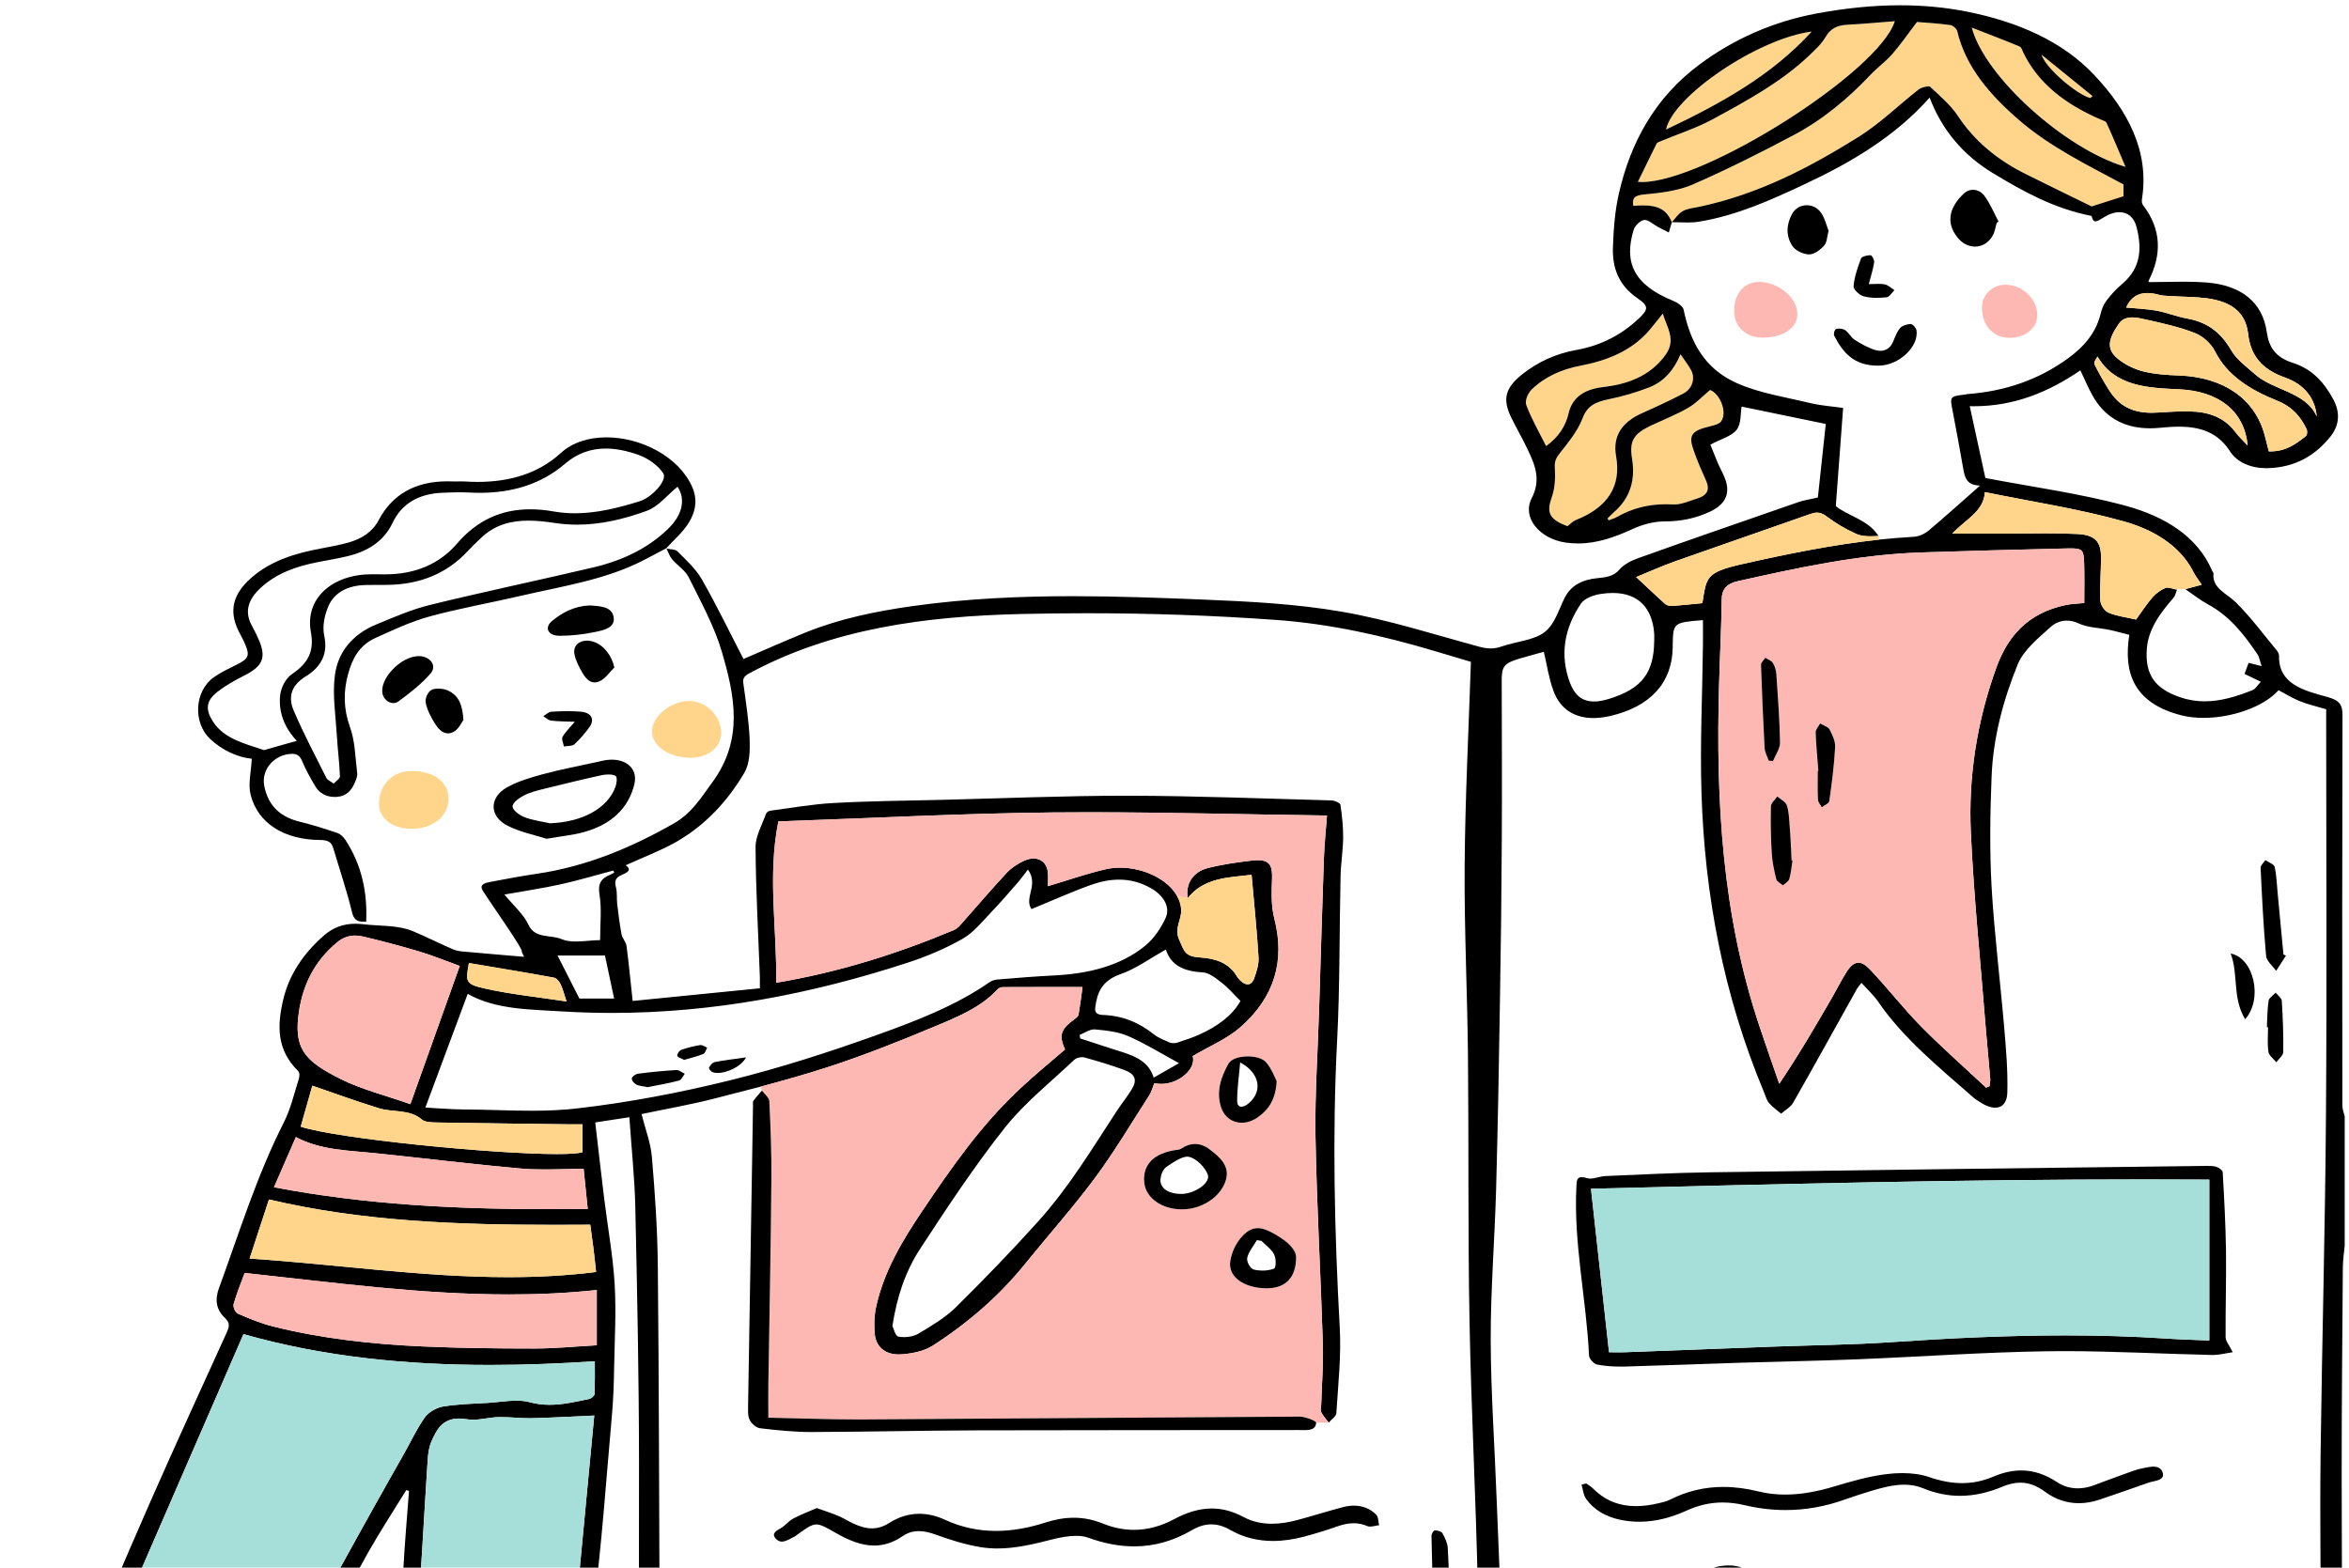 <svg width="433" height="289" viewBox="0 0 433 289" fill="none" xmlns="http://www.w3.org/2000/svg">
<path fill-rule="evenodd" clip-rule="evenodd" d="M315.223 71.896C313.784 73.101 312.638 74.353 311.179 75.188C309.041 76.423 306.683 77.352 304.42 78.403C301.093 79.961 300.316 81.302 300.838 84.524C301.45 88.276 300.677 91.694 297.421 94.5C297.025 94.836 296.687 95.236 296.307 95.598C296.397 95.695 296.476 95.798 296.538 95.908C297.044 95.705 297.586 95.572 298.017 95.326C300.83 93.711 303.823 92.952 307.158 92.952C307.577 92.952 307.997 92.966 308.429 92.989C308.499 92.992 308.57 92.996 308.645 92.996C310.033 92.996 311.481 92.313 312.885 91.894C314.737 91.328 315.188 90.216 314.521 88.688C313.713 86.861 312.885 85.027 312.242 83.17C311.159 80.194 311.755 79.412 315.263 78.576C315.981 78.407 316.914 78.164 317.259 77.688C318.495 75.937 316.969 72.518 315.223 71.896V71.896Z" fill="#FED58A"/>
<path fill-rule="evenodd" clip-rule="evenodd" d="M309.774 65.322C308.554 68.175 306.824 70.295 303.984 71.423C301.591 72.355 299.1 73.084 296.538 73.607C294.114 74.093 292.564 74.825 291.721 77.102C290.838 79.462 289.041 81.619 287.406 83.706C286.778 84.531 286.542 85.127 286.601 86.132C286.707 87.963 286.668 89.917 286.04 91.654C285.052 94.477 285.503 95.742 288.936 97.01C289.473 96.61 289.869 96.124 290.407 95.911C296.397 93.545 298.88 89.624 297.892 84.085C297.24 80.44 298.916 77.831 302.76 76.136C305.298 75.008 307.817 73.833 310.261 72.568C311.952 71.693 312.548 69.759 311.72 68.235C311.234 67.333 310.567 66.49 309.774 65.322V65.322Z" fill="#FED58A"/>
<path fill-rule="evenodd" clip-rule="evenodd" d="M306.506 57.813C305.424 59.138 304.561 60.299 303.588 61.368C300.461 64.75 296.181 66.49 291.364 67.406C287.817 68.082 284.73 69.483 282.353 71.786C281.611 72.492 281.042 73.876 281.344 74.685C282.298 77.218 283.682 79.611 284.997 82.238C287.405 80.5 288.614 78.47 289.151 76.166C289.814 73.344 291.901 71.863 295.138 71.407C295.985 71.287 296.844 71.194 297.676 71.027C301.681 70.202 304.816 68.494 307.044 65.379C309.001 62.633 307.275 60.376 306.506 57.813V57.813Z" fill="#FED58A"/>
<path fill-rule="evenodd" clip-rule="evenodd" d="M376.304 10.072C377.187 12.732 383.013 17.521 385.315 18.067C385.441 17.947 385.586 17.828 385.727 17.704C382.581 15.155 379.431 12.625 376.304 10.072V10.072Z" fill="#FED58A"/>
<path fill-rule="evenodd" clip-rule="evenodd" d="M363.464 5.086C365.806 14.09 380.639 27.484 391.804 30.762C390.549 27.82 389.466 25.21 388.301 22.631C388.191 22.371 387.669 22.218 387.312 22.065C380.851 19.309 375.728 15.448 372.946 9.636C372.762 9.25 372.617 8.704 372.26 8.564C369.529 7.423 366.74 6.367 363.464 5.086V5.086Z" fill="#FED58A"/>
<path fill-rule="evenodd" clip-rule="evenodd" d="M333.96 5.818C324.054 7.1 308.445 17.674 307.099 23.886C317.185 19.109 326.608 13.906 333.96 5.818Z" fill="#FED58A"/>
<path fill-rule="evenodd" clip-rule="evenodd" d="M349.279 3.911C346.258 4.141 343.363 4.414 340.448 4.567C338.565 4.66 337.377 5.346 336.518 6.827C335.76 8.108 334.556 9.223 333.422 10.302C328.389 15.078 322.093 18.526 315.82 21.932C312.78 23.593 309.327 24.704 306.059 26.062C305.82 26.172 305.483 26.279 305.389 26.445C304.22 28.768 303.105 31.098 301.917 33.525C302.164 33.548 302.419 33.558 302.686 33.558C314.258 33.558 346.345 13.277 349.279 3.911V3.911Z" fill="#FED58A"/>
<path fill-rule="evenodd" clip-rule="evenodd" d="M353.363 4.054C351.652 6.291 350.342 8.215 348.792 9.986C347.608 11.344 346.042 12.472 344.787 13.797C340.719 18.101 336.137 21.975 330.637 24.907C324.556 28.139 318.354 31.252 311.987 34.031C309.343 35.172 306.126 35.569 303.121 35.845C301.144 36.011 300.877 36.607 301.073 37.952C301.705 37.899 302.286 37.869 302.815 37.869C305.808 37.869 307.26 38.751 308.174 40.971C308.825 40.269 309.343 39.383 310.186 38.924C311.038 38.434 312.203 38.331 313.246 38.118C324.199 35.795 333.599 30.852 342.52 25.287C346.603 22.737 349.946 19.399 353.704 16.47C354.077 16.173 354.979 15.924 355.477 15.924C355.626 15.924 355.736 15.947 355.787 15.994C357.623 17.704 359.62 19.412 360.93 21.412C363.951 25.959 368.105 29.451 373.358 32.06C377.544 34.151 381.753 36.194 385.563 38.055C387.618 37.399 389.431 36.82 391.427 36.181V33.998C384.703 30.396 377.854 27.028 372.26 22.208C366.846 17.538 362.35 12.379 360.789 5.762C360.683 5.302 359.997 4.677 359.475 4.617C357.227 4.311 354.948 4.174 353.363 4.054V4.054Z" fill="#FED58A"/>
<path fill-rule="evenodd" clip-rule="evenodd" d="M376.304 10.075C379.439 12.625 382.581 15.158 385.727 17.708C385.586 17.828 385.441 17.947 385.315 18.07C383.013 17.521 377.187 12.732 376.304 10.075V10.075ZM333.96 5.818C326.608 13.907 317.185 19.109 307.099 23.886C308.444 17.674 324.054 7.1 333.96 5.818ZM363.464 5.086C366.74 6.367 369.525 7.423 372.26 8.564C372.617 8.704 372.762 9.25 372.938 9.636C375.728 15.448 380.851 19.305 387.308 22.065C387.669 22.221 388.191 22.371 388.297 22.631C389.466 25.21 390.549 27.82 391.804 30.762C380.639 27.484 365.806 14.09 363.464 5.086V5.086ZM349.279 3.911C346.344 13.277 314.258 33.558 302.686 33.558C302.419 33.558 302.164 33.548 301.917 33.525C303.105 31.102 304.219 28.765 305.385 26.445C305.475 26.279 305.82 26.172 306.051 26.062C309.323 24.704 312.779 23.593 315.816 21.932C322.093 18.526 328.385 15.078 333.418 10.302C334.552 9.223 335.756 8.108 336.513 6.827C337.376 5.346 338.561 4.66 340.448 4.567C343.363 4.414 346.258 4.141 349.279 3.911V3.911ZM395.825 54.022C396.484 54.022 397.218 54.135 398.03 54.365C398.748 54.561 399.575 54.531 400.348 54.591C402.506 54.731 404.663 54.714 406.786 54.987C411.442 55.613 413.957 57.643 414.412 61.564C414.859 65.499 416.872 68.082 421.238 69.619C424.835 70.888 426.797 73.54 427.048 76.776C425.036 72.216 419.025 72.003 415.648 68.977C414.086 67.592 412.254 66.261 411.301 64.597C409.516 61.521 407.147 59.427 403.118 58.712C401.231 58.376 399.45 57.627 397.559 57.277C395.688 56.941 393.765 56.881 391.914 56.698C392.722 54.914 393.989 54.022 395.825 54.022V54.022ZM386.645 65.728C389.862 71.237 395.829 71.513 401.674 71.77C408.975 72.106 413.722 75.754 414.314 82.131C413.541 81.293 412.662 80.48 411.995 79.585C410.022 76.972 407.127 75.894 403.62 75.847C403.385 75.84 403.149 75.84 402.918 75.84C401.298 75.84 399.662 75.924 398.045 76.043C397.571 76.077 397.116 76.097 396.68 76.097C392.985 76.097 390.56 74.805 388.697 71.803C387.759 70.308 386.877 68.767 386.108 67.213C385.927 66.827 386.3 66.248 386.645 65.728V65.728ZM306.507 57.813C307.279 60.376 309.005 62.633 307.044 65.379C304.816 68.494 301.685 70.205 297.68 71.027C296.848 71.194 295.989 71.287 295.142 71.41C291.905 71.866 289.818 73.344 289.155 76.166C288.614 78.473 287.409 80.5 285.001 82.241C283.686 79.618 282.306 77.222 281.352 74.689C281.046 73.88 281.623 72.492 282.357 71.79C284.734 69.483 287.821 68.082 291.368 67.409C296.185 66.49 300.465 64.753 303.592 61.368C304.565 60.3 305.428 59.138 306.507 57.813V57.813ZM393.044 58.519C393.836 58.519 394.672 58.705 395.429 58.882C398.54 59.581 401.725 60.266 404.62 61.411C406.15 62.024 407.625 63.412 408.288 64.753C410.575 69.3 414.871 71.906 419.798 73.893C422.568 75.005 424.102 76.849 425.177 79.096C425.357 79.458 425.322 80.194 425.016 80.42V80.424C423.243 81.815 421.419 83.216 418.5 83.216C418.406 83.216 418.312 83.216 418.213 83.213C417.943 82.148 417.711 81.196 417.46 80.251C415.664 73.524 409.889 69.529 401.674 69.223C399.462 69.147 397.194 68.994 395.091 68.474C393.44 68.062 391.78 67.239 390.525 66.248C388.348 64.523 388.403 62.803 390.576 59.674C391.196 58.788 392.086 58.519 393.044 58.519V58.519ZM315.223 71.896C316.969 72.519 318.495 75.937 317.259 77.691C316.914 78.164 315.981 78.407 315.263 78.58C311.755 79.418 311.159 80.197 312.242 83.173C312.885 85.03 313.717 86.864 314.521 88.692C315.188 90.219 314.737 91.331 312.885 91.897C311.481 92.317 310.033 93.002 308.641 93.002C308.57 93.002 308.499 92.999 308.429 92.996C307.993 92.972 307.566 92.959 307.146 92.959C303.815 92.959 300.826 93.718 298.017 95.329C297.586 95.575 297.044 95.712 296.538 95.911C296.475 95.802 296.397 95.698 296.307 95.602C296.687 95.236 297.025 94.84 297.421 94.503C300.677 91.701 301.45 88.279 300.838 84.528C300.316 81.309 301.093 79.968 304.419 78.413C306.683 77.358 309.041 76.426 311.179 75.191C312.638 74.353 313.784 73.101 315.223 71.896V71.896ZM309.778 65.316C310.571 66.49 311.238 67.333 311.72 68.231C312.548 69.759 311.952 71.693 310.265 72.568H310.261C307.817 73.83 305.298 75.005 302.764 76.133C298.919 77.824 297.248 80.434 297.896 84.082C298.884 89.62 296.401 93.541 290.41 95.901C289.873 96.118 289.477 96.607 288.939 97.003C285.507 95.738 285.056 94.47 286.044 91.651C286.672 89.907 286.711 87.96 286.605 86.126C286.55 85.117 286.782 84.525 287.409 83.702C289.045 81.612 290.842 79.458 291.725 77.095C292.568 74.822 294.118 74.09 296.542 73.6C299.104 73.081 301.595 72.349 303.988 71.42C306.828 70.292 308.558 68.168 309.778 65.316V65.316ZM353.363 4.051C354.947 4.171 357.227 4.307 359.475 4.617C359.996 4.673 360.683 5.302 360.789 5.758C362.35 12.379 366.846 17.535 372.26 22.205C377.85 27.028 384.703 30.396 391.427 33.998V36.181C389.431 36.82 387.618 37.399 385.562 38.055C381.753 36.194 377.544 34.151 373.358 32.06C368.109 29.451 363.951 25.959 360.93 21.412C359.62 19.412 357.623 17.704 355.787 15.993C355.736 15.947 355.626 15.924 355.477 15.924C354.979 15.924 354.077 16.173 353.704 16.47C349.946 19.402 346.603 22.737 342.519 25.287C333.599 30.852 324.199 35.795 313.246 38.118C312.203 38.335 311.038 38.434 310.186 38.924C309.343 39.383 308.821 40.269 308.174 40.971C308.24 40.967 308.307 40.967 308.374 40.967C309.253 40.967 310.143 41.014 311.03 41.014C311.763 41.014 312.497 40.984 313.207 40.864C320.206 39.703 326.392 36.897 332.575 33.998C341.37 29.893 349.385 25.104 355.697 17.994C357.929 23.869 361.813 28.599 367.497 32C372.927 35.262 378.517 38.421 385.547 39.812C385.731 40.478 385.888 40.811 386.249 40.811C386.555 40.811 387.014 40.571 387.775 40.085C388.807 39.433 389.803 39.117 390.686 39.117C392.22 39.117 393.412 40.075 393.856 41.916C394.789 45.667 394.754 49.315 391.216 52.321C390.093 53.273 389.109 54.328 388.265 55.463C387.724 56.179 387.402 57.064 387.202 57.903C386.378 61.275 384.217 63.901 381.161 66.098C375.806 69.986 369.6 72.156 362.586 72.655C362.515 72.655 362.464 72.701 362.389 72.718C359.353 73.068 359.404 73.068 359.961 75.89C360.663 79.445 361.275 83 361.919 86.552C362.193 88.049 362.535 89.471 364.998 89.514C361.742 92.383 358.686 95.142 355.505 97.815C354.822 98.391 353.739 98.91 352.806 98.957C350.648 99.08 348.51 99.266 346.388 99.476C337.737 100.421 329.287 102.146 320.872 104.056C314.36 105.534 314.56 106.536 313.807 111.193C312.003 111.359 310.155 111.575 308.319 111.715C308.28 111.718 308.237 111.718 308.189 111.718C307.77 111.718 307.248 111.595 306.985 111.379C305.228 109.805 303.517 108.174 301.595 106.386C303.733 105.517 306.232 104.392 308.841 103.46C317.13 100.528 325.455 97.675 333.728 94.75C334.187 94.59 334.579 94.507 334.944 94.507C335.552 94.507 336.086 94.736 336.729 95.219C338.389 96.481 340.225 97.559 342.198 98.441C342.955 98.777 343.873 98.867 344.83 98.867C345.309 98.867 345.795 98.844 346.274 98.82C344.406 95.802 340.507 95.086 338.4 93.298C338.871 87.137 339.299 81.279 339.75 75.208C337.592 74.898 335.686 74.778 333.869 74.353C329.268 73.237 324.395 72.505 320.221 70.658C314.019 67.942 311.52 62.773 310.351 57.094C310.226 56.472 309.221 55.786 308.429 55.463C301.108 52.501 299.327 48.337 301.128 42.405C301.34 41.656 302.313 40.648 303.09 40.558C303.125 40.551 303.16 40.551 303.196 40.551C303.929 40.551 304.8 41.404 305.624 41.84C306.287 42.189 306.954 42.525 307.621 42.861C307.801 42.236 307.978 41.593 308.174 40.971C307.26 38.754 305.812 37.869 302.823 37.869C302.289 37.869 301.709 37.895 301.073 37.952C300.877 36.607 301.144 36.011 303.121 35.845C306.126 35.569 309.343 35.172 311.987 34.031C318.354 31.252 324.556 28.139 330.637 24.907C336.137 21.975 340.719 18.101 344.787 13.797C346.042 12.472 347.608 11.344 348.792 9.986C350.342 8.215 351.652 6.291 353.363 4.051V4.051ZM365.873 90.722C374.433 92.476 383.138 93.788 391.443 96.108C396.912 97.632 401.855 100.548 404.338 105.474C404.734 106.253 405.311 106.952 405.848 107.794C404.926 108.037 404.193 108.233 402.827 108.616C404.479 109.748 405.668 110.693 406.998 111.409C411.148 113.669 413.686 117.051 416.075 120.546C416.491 121.125 416.581 121.89 416.888 122.806C415.899 122.546 415.252 122.393 414.494 122.197C414.247 122.896 414.012 123.521 413.745 124.24C414.71 124.71 415.613 125.156 416.742 125.688C416.17 126.284 415.809 127 415.181 127.246C412.337 128.371 409.43 129.293 406.409 129.293C404.938 129.293 403.44 129.077 401.91 128.554C397.218 126.97 395.417 124.374 395.723 119.754C395.943 116.062 398.151 113.073 400.65 110.204C401.007 109.791 401.082 109.209 401.294 108.723C401.152 108.693 401.007 108.663 400.846 108.616C400.399 108.49 399.921 108.33 399.536 108.33C399.411 108.33 399.293 108.347 399.191 108.39C398.257 108.753 397.398 109.412 396.786 110.111C395.688 111.379 394.789 112.784 393.746 114.215C392.02 113.802 390.184 113.606 388.638 112.933C387.865 112.597 387.183 111.439 387.147 110.63C387.041 108.024 387.289 105.398 387.289 102.775C387.289 99.859 386.21 98.594 382.848 98.441C380.918 98.348 378.98 98.321 377.042 98.321C374.17 98.321 371.295 98.381 368.427 98.381H359.867C362.044 95.938 365.732 94.32 365.873 90.722V90.722ZM297.284 109.319C302.125 109.319 304.529 112.238 304.906 116.595C304.961 117.144 304.922 117.693 304.922 118.242C304.847 124.117 302.583 127 296.577 128.847C295.546 129.167 294.632 129.326 293.823 129.326C291.658 129.326 290.25 128.175 289.371 125.811C287.484 120.669 288.363 115.789 291.454 111.226C292.046 110.357 293.686 109.715 294.961 109.515C295.789 109.382 296.566 109.319 297.284 109.319V109.319ZM113.049 160.488C113.1 160.594 113.17 160.714 113.229 160.837H113.225C113.025 160.961 112.848 161.114 112.617 161.204C110.655 161.949 110.189 163.048 110.514 164.958C110.942 167.578 110.62 170.28 110.62 173.316C109.279 173.316 107.658 173.572 106.152 173.572C105.195 173.572 104.285 173.469 103.516 173.136C101.554 172.281 98.624 173.103 97.435 170.523C96.521 168.543 94.614 166.909 92.978 164.915C96.701 164.256 100.099 163.75 103.41 163.018C106.662 162.289 109.847 161.343 113.049 160.488V160.488ZM111.515 176.159C112.04 178.615 112.617 181.268 113.205 184.09H106.803C105.473 181.464 104.163 178.888 102.778 176.159H111.515ZM86.435 177.547C91.758 178.442 96.933 179.284 102.076 180.229C102.578 180.319 103.08 180.928 103.32 181.404C103.716 182.23 103.928 183.112 104.434 184.623C99.036 183.798 94.057 183.308 89.256 182.21C85.749 181.404 85.823 180.978 86.435 177.547V177.547ZM214.909 175.06C215.788 177.866 218.126 179.084 221.648 179.254C222.892 179.314 224.183 180.386 225.23 181.191C226.419 182.11 227.368 183.252 228.663 184.533C227.188 187.173 224.453 189.216 221.111 190.714C219.781 191.31 218.381 191.769 216.976 192.225C216.788 192.282 216.556 192.312 216.325 192.312C216.066 192.312 215.807 192.275 215.607 192.195C214.603 191.749 213.504 191.34 212.696 190.684C210.013 188.547 206.961 187.233 203.293 187.113C202.139 187.07 201.763 186.61 201.892 185.711C202.249 183.009 203.073 180.799 206.58 179.577C209.495 178.552 211.994 176.675 214.909 175.06V175.06ZM201.7 189.772C201.743 189.772 201.79 189.776 201.833 189.779C203.917 189.962 206.153 190.222 207.985 191.017C211.111 192.388 213.991 194.189 217.333 196.003C215.858 196.842 214.352 197.697 212.661 198.673C211.833 195.927 209.601 194.832 207.028 194.006C204.368 193.181 201.763 192.299 199.119 191.443C199.08 191.214 199.048 191.001 199.013 190.787C199.899 190.438 200.837 189.772 201.7 189.772V189.772ZM381.663 101.097C383.978 101.097 384.103 101.48 384.182 103.95C384.256 106.33 384.201 108.693 384.201 111.163C382.848 111.302 381.863 111.332 380.929 111.512C373.633 112.977 370 117.527 367.984 123.109C364.425 132.981 362.825 143.156 363.292 153.438C363.849 165.551 365.108 177.636 366.061 189.732C366.308 192.768 366.614 195.807 366.869 198.856C366.92 199.315 366.779 199.788 366.744 200.247C366.524 200.337 366.328 200.427 366.112 200.52C362.068 196.732 357.894 193.058 354.03 189.137C350.738 185.781 347.914 182.09 344.661 178.688C343.893 177.876 343.21 177.483 342.574 177.483C341.806 177.483 341.103 178.053 340.397 179.158C339.448 180.655 338.671 182.243 337.792 183.771C334.697 189.107 331.59 194.449 327.977 199.804C326.753 196.266 325.509 192.725 324.321 189.17C317.456 168.653 316.29 147.64 316.879 126.48C317.02 121.175 317.31 115.866 317.365 110.57C317.381 108.646 318.264 107.591 320.37 107.135C331.5 104.649 342.625 102.226 354.186 101.843C363.017 101.57 371.848 101.31 380.694 101.114C381.055 101.104 381.377 101.097 381.663 101.097V101.097ZM65.49 172.477C65.941 172.477 66.4 172.534 66.871 172.647C70.394 173.469 73.866 174.401 77.318 175.423C79.601 176.109 81.794 177.007 84.744 178.079C81.739 186.454 78.754 194.878 75.643 203.556C71.151 201.968 66.655 200.856 62.752 198.902C55.969 195.517 54.086 193.197 55.126 186.377C55.863 181.587 57.934 177.21 62.14 173.729C63.152 172.883 64.282 172.477 65.49 172.477V172.477ZM189.48 160.305C191.532 163.174 188.723 165.434 190.127 167.601C193.94 166.04 197.463 164.439 201.135 163.127C202.85 162.518 204.576 162.166 206.286 162.166C208.299 162.166 210.291 162.655 212.225 163.787C214.403 165.035 215.823 167.185 214.85 169.262H214.854C213.975 171.123 212.712 173.06 211.021 174.421C206.384 178.142 200.539 179.517 194.262 179.833C190.83 180.003 187.413 180.279 183.98 180.569C183.442 180.596 182.827 180.779 182.411 181.072C176.212 185.372 168.982 188.181 161.737 190.771C152.82 193.976 143.718 196.905 134.441 199.195C125.288 201.455 115.9 203.239 106.481 204.335C103.68 204.667 100.844 204.771 97.988 204.771C93.802 204.771 89.581 204.551 85.388 204.534C83.069 204.521 80.727 204.305 78.409 204.185C81.072 197.045 83.626 190.162 86.215 183.222C91.323 186.121 97.47 186.074 103.547 186.457C106.638 186.647 109.71 186.74 112.762 186.74C131.479 186.74 149.517 183.265 167.095 177.547C170.708 176.388 174.251 174.89 177.432 173.076C179.555 171.858 181.081 169.858 182.756 168.12C184.447 166.376 185.992 164.549 187.577 162.735C188.26 161.956 188.852 161.117 189.48 160.305V160.305ZM57.57 200.154C61.654 201.545 65.683 203.04 69.817 204.305C72.387 205.117 75.478 204.428 77.765 206.398C78.342 206.897 79.652 206.927 80.645 206.944C88.805 207.081 96.984 207.17 105.152 207.28H107.364V212.436C106.544 212.656 104.897 212.756 102.672 212.756C90.707 212.756 62.042 209.897 55.432 207.706C56.205 205.024 56.942 202.427 57.57 200.154V200.154ZM54.537 209.627C59.103 212.057 64.156 212.083 69.103 212.589C78.075 213.521 87.012 214.633 95.999 215.425C97.427 215.552 98.867 215.592 100.322 215.592C102.696 215.592 105.108 215.488 107.584 215.488C107.831 217.925 108.066 220.202 108.337 222.868C105.913 222.898 103.496 222.914 101.083 222.914C84.113 222.914 67.354 222.096 50.504 218.877C51.819 215.851 53.152 212.799 54.537 209.627V209.627ZM49.579 221.127C66.828 225.191 84.352 225.807 102.068 225.807C104.312 225.807 106.556 225.797 108.804 225.784C109.004 227.175 109.2 228.666 109.4 230.164C109.577 231.598 109.722 233.046 109.879 234.498H109.883C104.457 235.18 99.063 235.45 93.689 235.45C77.832 235.45 62.112 233.096 46.013 232.021C47.331 228.04 48.406 224.712 49.579 221.127V221.127ZM199.484 194.898C199.64 194.898 199.786 194.915 199.907 194.951C202.375 195.624 204.799 196.373 207.177 197.225C209.24 197.987 209.676 199.069 208.652 200.763C207.843 202.121 206.82 203.373 205.937 204.701C201.371 211.674 197.106 218.814 191.383 225.158C186.51 230.573 181.422 235.852 176.189 241.012C174.251 242.915 171.717 244.427 169.249 245.891C168.578 246.297 167.582 246.507 166.652 246.507C166.291 246.507 165.938 246.474 165.62 246.41C165.024 246.304 164.757 244.959 164.502 244.46C165.314 239.181 166.84 234.451 169.645 230.177C174.588 222.625 179.574 215.046 185.235 207.889C188.852 203.326 193.709 199.468 198.056 195.351C198.346 195.078 198.974 194.898 199.484 194.898V194.898ZM45.099 234.681C61.395 236.425 77.53 238.642 93.83 238.642C99.2 238.642 104.591 238.402 110.008 237.823V248.011H110.004C105.995 248.228 102.221 248.607 98.428 248.607C91.609 248.607 84.779 248.531 77.981 248.228C68.629 247.815 59.37 246.793 50.363 244.55C48.115 243.984 45.958 243.102 43.871 242.186C43.349 241.957 42.921 240.948 43.062 240.416C43.655 238.355 44.486 236.342 45.099 234.681V234.681ZM55.581 293.336C56.471 293.336 57.362 293.532 58.166 293.935C59.17 294.438 59.566 295.02 58.994 296.042C56.279 300.679 53.654 305.332 50.92 310.122C47.57 309.662 46.84 309.023 46.817 306.231C46.766 302.067 48.311 298.329 51.407 295.077C52.497 293.928 54.039 293.336 55.581 293.336V293.336ZM105.818 299.257C104.791 305.805 103.818 312.182 102.794 318.772C98.734 317.308 96.341 314.169 96.521 311.007C96.898 305.042 100.079 300.818 105.818 299.257V299.257ZM352.872 339.343C363.319 339.343 374.747 340.564 383.879 343.017H327.706C332.9 340.571 342.39 339.343 352.872 339.343V339.343ZM196.62 339.356C207.122 339.356 216.576 340.591 221.723 343.044H165.369C174.671 340.581 186.165 339.356 196.62 339.356V339.356ZM44.879 245.954C59.582 250.135 74.827 251.639 90.358 251.639C96.745 251.639 103.182 251.387 109.647 250.957C109.647 252.954 109.683 254.985 109.592 257.015C109.577 257.351 108.965 257.841 108.529 257.93C106.124 258.413 103.779 258.982 101.311 258.982C100.111 258.982 98.875 258.846 97.596 258.496C96.847 258.293 96.038 258.22 95.207 258.22C93.489 258.22 91.649 258.53 89.919 258.633C87.133 258.782 84.309 258.862 81.578 259.318C80.354 259.531 78.946 260.4 78.303 261.315C76.832 263.389 75.784 265.679 74.544 267.876C72.657 271.218 70.751 274.56 68.88 277.915C66.541 282.095 64.239 286.289 61.92 290.487C61.614 291.036 61.347 291.588 61.096 292.044C59.566 291.585 58.201 291.006 56.762 290.793C56.205 290.713 55.667 290.673 55.145 290.673C52.391 290.673 50.12 291.768 48.296 293.782C45.059 297.337 43.419 301.364 43.204 305.805C43.008 310.062 44.585 311.846 49.641 313.157C43.368 324.175 37.111 335.142 30.709 346.373C21.721 343.487 12.299 342.864 4.798 338.224C18.265 307.209 31.627 276.45 44.879 245.954V245.954ZM391.855 345.081C398.81 345.081 404.169 348.043 409.767 351.099H303.411C309.751 347.464 316.628 345.314 324.438 345.314C324.65 345.314 324.862 345.317 325.074 345.321C337.883 345.517 350.664 345.53 363.464 345.53C367.556 345.53 371.663 345.594 375.767 345.594C380.518 345.594 385.26 345.51 389.972 345.151C390.611 345.104 391.239 345.081 391.855 345.081V345.081ZM157.276 345.101C157.794 345.101 158.32 345.118 158.857 345.151C163.957 345.474 169.084 345.534 174.212 345.534C177.429 345.534 180.645 345.51 183.858 345.51C184.721 345.51 185.581 345.514 186.444 345.517C201.473 345.607 216.49 345.624 231.503 345.713C232.617 345.73 233.786 346.036 234.81 346.416C238.643 347.85 242.436 349.375 246.23 350.859C246.144 350.936 246.069 351.016 245.994 351.099L139.603 351.102C145.107 348.107 150.376 345.101 157.276 345.101V345.101ZM109.541 260.966C108.427 272.712 107.305 284.552 106.191 296.315C97.78 298.102 93.445 302.786 92.963 310.381C92.618 315.737 95.874 319.871 101.825 321.748C99.761 332.503 97.69 343.257 95.536 354.394C89.883 354.654 83.846 354.93 77.785 355.22C77.722 355.223 77.659 355.226 77.597 355.226C76.349 355.226 75.984 354.65 75.953 353.542C75.482 334.699 75.717 315.843 77.083 297.017C77.746 287.711 78.232 278.391 78.844 269.068C78.919 267.986 79.06 266.854 79.491 265.846C80.449 263.592 81.519 261.515 84.642 261.515C85.089 261.515 85.584 261.558 86.125 261.652C86.466 261.712 86.82 261.738 87.172 261.738C88.699 261.738 90.323 261.282 91.9 261.259C92.057 261.252 92.214 261.252 92.371 261.252C94.116 261.252 95.882 261.459 97.643 261.459C97.788 261.459 97.937 261.459 98.082 261.455C101.79 261.362 105.493 261.149 109.541 260.966V260.966ZM412.431 351.741C414.157 352.687 416.35 353.912 418.547 355.116C418.472 355.313 418.417 355.496 418.347 355.696C375.355 357.693 332.288 358.149 289.277 359.474C289.167 359.277 289.077 359.064 288.971 358.864C292.619 356.867 296.271 354.884 299.312 353.219C301.269 353.585 302.58 354.041 303.898 354.041C315.981 353.908 328.044 353.632 340.111 353.542C358.36 353.402 376.61 353.436 394.864 353.312C399.666 353.282 404.483 352.98 409.281 352.72C410.164 352.673 411.027 352.184 412.431 351.741V351.741ZM136.633 351.894C138.87 352.321 140.447 352.886 142.032 352.903C157.767 353.133 173.498 353.253 189.233 353.422C207.769 353.619 226.305 353.848 244.845 354.015C244.873 354.015 244.9 354.018 244.924 354.018C246.426 354.018 247.929 353.615 249.427 353.402C249.451 353.236 249.451 353.066 249.466 352.883C253.115 354.884 256.747 356.867 260.4 358.864C260.329 359.081 260.255 359.311 260.184 359.52C217.153 358.335 174.125 357.157 131.098 355.979C131.008 355.696 130.937 355.403 130.847 355.116C132.985 353.938 135.107 352.75 136.633 351.894V351.894ZM116.014 205.966C116.391 211.611 116.983 217.056 117.109 222.518C117.454 238.126 117.776 253.733 117.791 269.357C117.827 298.452 117.611 327.53 117.505 356.624C117.505 357.952 117.215 359.444 119.412 360.039C112.692 359.031 105.983 358.026 98.698 356.927C100.369 348.063 102.06 339.429 103.606 330.778C105.622 319.521 107.87 308.291 109.341 296.971C110.926 284.931 111.734 272.806 112.813 260.72C113.08 257.807 113.154 254.895 113.209 251.996C113.3 246.883 113.606 241.757 113.3 236.678C112.974 231.382 112.001 226.136 111.358 220.857C110.801 216.281 110.279 211.674 109.722 206.927C111.809 206.605 113.676 206.318 116.014 205.966V205.966ZM200.335 113.053C211.986 113.053 223.637 113.453 235.265 114.291C245.292 115.02 254.915 117.191 264.374 119.997C266.798 120.732 269.246 121.448 271.137 122.014C270.717 134.752 270.074 147.171 269.984 159.586C269.897 171.306 270.486 183.022 270.596 194.722C270.756 211.015 270.576 227.311 270.882 243.604C271.188 260.067 272.086 276.514 272.408 292.976C272.679 307.192 272.482 321.412 272.573 335.631C272.624 344.482 272.788 353.312 272.914 362.16V364.067C264.158 356.791 254.303 351.652 244.319 346.675C241.93 345.484 239.537 344.189 236.968 343.334C234.053 342.375 230.887 341.929 227.906 341.107C218.161 338.391 208.251 336.48 197.965 336.087C196.887 336.047 195.812 336.027 194.741 336.027C185.71 336.027 176.891 337.412 168.115 339.183C162.164 340.375 156.103 341.243 150.333 342.888C141.773 345.331 134.04 349.208 126.991 354.028C125.269 355.203 123.452 356.288 121.095 357.779V355.569C121.024 339.889 120.934 324.205 120.934 308.521C120.934 307.785 121.71 307.086 122.013 306.324C122.158 306.001 121.997 305.588 121.585 305.252V298.359C121.495 276.77 121.475 255.168 121.259 233.566C121.204 226.805 120.738 220.032 120.165 213.288C119.949 210.712 118.957 208.179 118.258 205.386C122.609 204.471 127.105 203.692 131.49 202.577C134.386 201.832 137.281 201.099 140.176 200.337C144.421 199.209 148.626 198.017 152.761 196.676C159.324 194.539 165.703 191.992 172.015 189.353C176.366 187.552 180.83 185.738 183.941 182.336C184.117 182.133 184.529 181.984 184.835 181.984C187.444 181.967 190.053 181.964 192.654 181.964C194.96 181.964 197.263 181.967 199.546 181.967C199.331 183.525 199.115 185.292 198.809 187.063C198.754 187.366 198.377 187.659 198.071 187.885C195.502 189.746 195.157 190.861 196.31 193.484C193.454 195.957 190.535 198.32 187.86 200.853C180.681 207.593 175.31 215.379 170.022 223.221C166.209 228.862 162.827 234.631 161.462 241.081C161.14 242.623 161.101 244.24 161.231 245.815C161.415 248.204 163.031 249.702 165.687 249.702C165.895 249.702 166.111 249.692 166.334 249.672C168.237 249.519 170.399 249.063 171.893 248.105C178.511 243.861 184.247 238.841 188.954 233.01C193.219 227.737 197.781 222.625 201.79 217.223C205.462 212.28 208.554 207.031 211.861 201.908C212.292 201.219 212.473 200.424 212.779 199.681C213.202 199.778 213.63 199.824 214.057 199.824C217.361 199.824 220.515 197.052 219.86 194.688C222.935 192.874 226.262 191.486 228.671 189.353C235.018 183.764 236.87 177.024 234.912 169.395C234.284 167.002 234.39 164.436 234.481 161.966C234.571 159.569 234.014 158.581 231.876 158.581C231.495 158.581 231.064 158.611 230.577 158.671C227.898 158.99 225.183 159.373 222.598 160.042C219.86 160.758 218.494 162.971 218.942 165.564C221.911 161.779 226.517 161.766 230.703 161.277C231.154 166.389 231.676 171.409 231.982 176.428C232.072 177.723 231.64 179.098 231.189 180.349C230.915 181.098 230.487 181.468 229.977 181.468C229.541 181.468 229.051 181.201 228.545 180.685C228.317 180.446 228.121 180.193 227.953 179.923C226.572 177.603 224.198 176.701 221.284 176.518C218.369 176.335 218.337 175.42 217.345 173.223C216.376 171.043 217.902 169.472 217.726 167.564C217.647 166.739 217.396 165.933 216.972 165.184C215.203 161.996 210.684 159.962 206.47 159.962C205.584 159.962 204.709 160.052 203.877 160.242C200.304 161.05 196.871 162.269 193.164 163.37C193.164 162.592 193.234 161.66 193.148 160.731C192.975 159.193 191.928 158.268 190.512 158.268C190.002 158.268 189.449 158.388 188.868 158.641C187.628 159.19 186.42 159.999 185.557 160.927C182.627 164.073 179.857 167.338 177.001 170.557C176.675 170.923 176.244 171.292 175.761 171.489C165.42 175.822 154.687 179.224 143.067 181.175C143.267 171.366 141.431 161.616 143.479 151.428C160.332 150.845 177.181 149.96 194.007 149.777C196.255 149.757 198.507 149.747 200.755 149.747C215.301 149.747 229.875 150.156 244.61 150.343C244.406 153.029 244.123 155.742 244.033 158.458C243.707 167.554 243.456 176.628 243.166 185.722C242.935 193.657 242.358 201.589 242.487 209.507C242.719 222.309 243.456 235.107 243.853 247.905C243.958 251.57 243.653 255.214 243.547 258.876C243.531 259.362 243.331 259.914 243.531 260.327C243.868 261.013 244.445 261.625 244.916 262.264C245.418 261.685 246.297 261.119 246.336 260.51C246.658 255.291 247.25 250.028 246.963 244.826C245.994 227.145 245.563 209.46 246.481 191.766C247.003 181.711 246.877 171.642 247.109 161.573C247.16 159.206 247.556 156.827 247.591 154.46C247.611 152.416 247.375 150.373 247.089 148.362C247.034 148.039 246.045 147.583 245.469 147.563C233.049 147.23 220.621 146.725 208.2 146.695C208.028 146.695 207.859 146.695 207.69 146.695C196.298 146.695 184.89 147.174 173.494 147.46C166.88 147.613 160.262 147.673 153.659 148.039C149.76 148.252 145.896 148.938 142.008 149.457C141.722 149.487 141.31 149.763 141.216 149.993C140.498 152.037 139.258 154.11 139.278 156.171C139.317 164.149 139.78 172.128 140.07 180.123C140.086 180.655 140.07 181.191 140.07 182.197C132.408 182.959 124.821 183.721 116.622 184.533C116.226 180.898 115.916 177.636 115.489 174.371C115.379 173.639 114.716 172.967 114.571 172.238C114.214 170.374 113.998 168.5 113.766 166.622C113.653 165.601 113.802 164.515 113.527 163.527C113.26 162.472 113.421 161.799 114.61 161.3C115.508 160.901 116.622 160.428 115.343 159.513C118.564 158.045 121.73 156.857 124.57 155.256C130.184 152.05 134.189 147.55 137.179 142.517C138.234 140.73 138.254 138.35 138.183 136.263C138.038 132.815 137.481 129.366 137.014 125.918C136.888 124.989 137.265 124.59 138.203 124.087C153.518 115.849 170.654 113.606 188.295 113.193C192.308 113.1 196.322 113.053 200.335 113.053V113.053ZM313.909 114.321C313.909 115.896 313.929 117.45 313.909 119.018C313.803 128.098 313.356 137.192 313.642 146.269C314.239 165.081 317.707 183.511 325.152 201.316C325.439 202.015 325.623 202.78 326.106 203.359C326.714 204.088 327.581 204.671 328.314 205.313C329.071 204.654 330.095 204.088 330.527 203.313C334.505 196.339 338.365 189.336 342.268 182.35C342.445 182.027 342.716 181.754 343.132 181.191C344.246 182.44 345.375 183.461 346.191 184.64C350.793 191.38 357.356 196.709 363.645 202.228C364.076 202.627 364.618 202.947 365.139 203.283C366.12 203.905 367.026 204.215 367.78 204.215C369.102 204.215 369.969 203.273 370.016 201.422C370.122 197.484 369.796 193.517 369.455 189.583C368.717 180.885 367.623 172.204 367.117 163.507C366.74 156.75 366.846 149.976 367.117 143.216C367.383 136.11 369.223 129.15 371.938 122.47C372.997 119.877 375.692 117.667 378.015 115.573C378.784 114.881 379.796 114.415 380.973 114.415C381.667 114.415 382.42 114.574 383.213 114.95C384.845 115.713 386.951 115.726 388.838 116.122C390.007 116.365 391.157 116.701 392.506 117.037C391.392 124.024 393.295 129.639 402.141 131.883C403.396 132.199 404.769 132.345 406.186 132.345C411.411 132.345 417.26 130.328 420.018 127.246C421.328 127.932 422.607 128.724 423.992 129.29C425.412 129.856 426.938 130.205 428.794 130.754V132.811C428.794 157.04 428.935 181.268 428.754 205.496C428.613 226.409 428.021 247.326 427.762 268.245C427.621 279.702 427.801 291.176 427.837 302.646C427.837 303.501 427.997 304.34 428.084 305.222H427.079C427.044 305.405 426.919 305.665 427.009 305.741C429.002 307.329 428.429 309.389 428.413 311.343C428.362 325.746 428.323 340.148 428.284 354.551V357.536C426.754 356.714 425.408 356.162 424.31 355.37C412.839 347.038 399.603 342.095 384.75 339.792C375.563 338.377 366.536 336.3 357.133 336.074C356.34 336.054 355.556 336.044 354.767 336.044C344.481 336.044 334.501 337.702 324.674 340.238C320.488 341.32 316.098 341.976 312.124 343.453C307.581 345.164 303.356 347.514 299.057 349.711C291.144 353.782 283.486 358.192 276.472 364.067V361.72C276.562 341.779 276.743 321.825 276.688 301.867C276.672 293.399 276.205 284.931 275.884 276.447C275.519 266.638 274.821 256.849 274.785 247.033C274.766 237.883 275.503 228.743 275.774 219.586C276.096 207.886 276.311 196.17 276.492 184.453C276.664 174.518 276.782 164.575 276.833 154.626C276.888 144.864 276.833 135.115 276.817 125.349C276.817 122.892 277.284 122.27 279.96 121.458C281.509 120.988 283.071 120.589 284.581 120.163C285.177 122.683 285.499 125.043 286.331 127.303C287.535 130.658 290.155 132.375 293.725 132.375C294.683 132.375 295.71 132.249 296.793 132.002C304.219 130.292 308.248 125.871 308.339 119.341V119.158C308.39 114.777 308.39 114.777 313.909 114.321V114.321ZM5.971 342.511C10.498 343.886 15.335 345.334 20.137 346.829C20.568 346.952 21.07 347.255 21.235 347.591C22.961 351.146 26.319 353.589 29.379 356.212C32.992 359.324 36.676 362.376 40.348 365.458C40.222 365.655 40.097 365.838 39.967 366.034C36.641 364.999 33.298 363.994 30.011 362.909C25.927 361.567 21.792 360.312 17.838 358.728C13.326 356.914 8.991 354.794 4.57 352.793C3.256 352.214 3.111 351.392 3.523 350.2C4.48 347.547 5.233 344.845 5.971 342.511V342.511ZM420.701 357.5C420.803 357.5 420.905 357.5 421.007 357.506C422.121 357.57 423.2 357.996 423.003 359.32V359.324C422.929 359.753 423.168 360.209 423.274 360.742C375.386 363.211 327.13 363.088 278.995 366.49C281.097 364.769 282.372 362.522 286.005 362.449C303.607 362.113 321.21 361.501 338.816 361.045C354.206 360.632 369.58 360.449 384.954 359.87C395.723 359.474 406.46 358.572 417.193 357.873C418.37 357.799 419.539 357.5 420.701 357.5V357.5ZM128.25 357.543C128.348 357.543 128.446 357.546 128.544 357.553C136.206 358.089 143.828 358.911 151.49 359.217C165.424 359.766 179.378 360.009 193.313 360.396C215.301 360.991 237.293 361.597 259.286 362.21C261.208 362.253 263.15 362.313 265.072 362.526C265.774 362.602 266.441 363.092 267.033 363.504C268.242 364.343 269.372 365.242 270.541 366.131C270.45 366.357 270.38 366.57 270.29 366.796C222.245 363.092 174 363.211 126.12 360.745C126.226 360.226 126.442 359.766 126.387 359.34C126.269 358.069 127.077 357.543 128.25 357.543V357.543ZM90.617 357.27C92.143 357.27 93.469 357.613 95.081 358.289C98.659 359.78 102.833 360.332 106.827 361.031C111.946 361.93 117.124 362.572 122.291 363.351C122.97 363.461 123.637 363.671 124.304 363.827C124.304 364.007 124.28 364.177 124.28 364.36C119.106 364.786 113.923 365.275 108.725 365.608C101.068 366.097 93.41 366.493 85.745 366.923C85.427 366.939 85.105 366.949 84.783 366.949C84.313 366.949 83.842 366.929 83.375 366.893C78.66 366.57 78.036 366.004 77.856 362.083C77.781 360.802 77.6 359.537 77.495 358.345C81.453 358.029 85.356 357.813 89.216 357.357C89.711 357.297 90.17 357.27 90.617 357.27V357.27ZM350.271 0.972C345.113 0.972 339.954 1.541 334.827 2.49C326.737 4.001 319.492 7.279 313.36 11.826C304.941 18.051 300.536 26.428 298.433 35.608C297.68 38.844 297.444 42.202 297.319 45.531C297.178 49.172 298.233 52.517 301.85 54.987C303.988 56.452 303.862 57.047 302.03 58.772C298.9 61.714 295.157 63.698 290.56 64.52C286.746 65.206 283.439 66.747 280.576 69.023C277.504 71.48 276.911 73.537 278.544 76.909C279.477 78.833 280.564 80.69 281.474 82.614C282.918 85.576 284.138 88.382 282.357 91.814C280.485 95.412 283.796 99.32 288.578 100.022C289.371 100.135 290.144 100.188 290.901 100.188C294.467 100.188 297.692 99.01 300.893 97.549C302.658 96.743 304.78 96.128 306.718 96.128C309.021 96.128 311.143 95.822 313.176 95.139C313.858 94.923 314.509 94.65 315.172 94.347C317.887 93.065 318.911 91.235 318.138 88.688C317.797 87.57 317.15 86.522 316.683 85.436C316.141 84.155 315.639 82.857 315.278 81.975C317.201 80.953 319.217 80.4 320.115 79.245C321.014 78.067 320.798 76.283 321.037 74.958C325.961 75.977 331.088 77.032 336.553 78.16C336.082 82.537 335.58 87.177 335.093 91.724C333.728 92.044 332.559 92.197 331.515 92.563C325.917 94.493 320.335 96.437 314.757 98.388C310.508 99.872 306.271 101.363 302.046 102.875C300.752 103.331 299.351 104.036 298.559 104.965C297.46 106.263 296.075 106.433 294.49 106.583C291.74 106.839 289.622 107.881 288.449 110.151C287.319 112.364 286.633 115.067 284.695 116.558C282.714 118.069 279.406 118.269 276.747 119.198C276.056 119.441 275.421 119.544 274.785 119.544C274.095 119.544 273.404 119.421 272.647 119.218C264.228 116.941 255.904 114.241 247.277 112.764C238.953 111.326 230.338 110.886 221.798 110.534C213.791 110.207 205.78 109.911 197.773 109.911C187.903 109.911 178.041 110.36 168.213 111.738C161.399 112.7 154.707 114.075 148.45 116.621C144.515 118.222 140.651 119.947 137.053 121.488C134.496 116.578 132.126 111.619 129.372 106.812C128.297 104.905 126.497 103.274 124.857 101.626C124.484 101.257 123.562 101.274 122.868 101.137C123.189 101.809 123.405 102.525 123.892 103.104C124.841 104.233 126.316 105.151 126.928 106.383C129.176 110.933 131.691 115.45 133.075 120.206C135.433 128.248 137.104 136.316 131.318 144.205C129.247 147.027 127.52 149.927 124.229 151.787C116.485 156.211 108.231 159.722 98.898 161.094C96.078 161.506 93.273 162.039 90.468 162.572C89.475 162.755 88.255 163.018 89.008 164.223C90.754 166.982 96.69 175.3 96.168 175.466C96.384 175.939 96.541 176.275 96.6 176.395C92.708 176.059 88.859 175.743 85.031 175.39C84.395 175.323 83.775 175.153 83.214 174.887C80.841 173.852 78.538 172.69 76.149 171.685C73.238 170.477 70.017 170.77 66.942 170.387C66.832 170.37 66.714 170.36 66.604 170.357C66.216 170.317 65.843 170.3 65.482 170.3C63.136 170.3 61.312 171.093 59.786 172.401C55.902 175.756 53.223 179.787 52.164 184.467C51.101 189.073 50.975 193.56 54.949 197.438C55.255 197.741 55.236 198.476 55.075 198.932C54.212 201.632 53.584 204.441 52.289 206.987C47.272 216.89 44.102 227.278 40.348 237.517C39.591 239.59 39.826 241.438 41.446 242.949C42.502 243.954 42.235 244.673 41.784 245.678C37.127 255.917 32.435 266.139 27.904 276.42C22.69 288.286 17.653 300.233 12.495 312.135C9.564 318.939 6.488 325.716 3.593 332.536C2.279 335.615 0.898 338.833 4.582 341.197C4.044 341.899 3.483 342.375 3.252 342.941C2.318 345.041 1.455 347.178 0.628 349.332C-0.577 352.427 -0.165 353.219 2.891 355.203C8.128 358.575 14.079 360.669 20.188 362.496C26.947 364.526 33.639 366.71 40.414 368.72C41.289 368.98 42.313 369.353 43.247 369.353C43.973 369.353 44.643 369.126 45.146 368.447C46.456 366.693 44.679 365.288 43.404 364.147C39.591 360.755 35.597 357.506 31.717 354.151C29.63 352.367 27.649 350.49 25.315 348.383C27.563 348.629 29.183 348.949 30.799 348.949C32.831 348.935 33.298 348.14 32.69 346.735C33.836 345.577 35.099 344.615 35.891 343.44C38.19 340.055 40.454 336.653 42.415 333.125C47.237 324.478 51.873 315.767 56.569 307.069C60.308 300.146 63.956 293.186 67.805 286.306C70.013 282.385 72.516 278.574 74.89 274.709C75.054 274.773 75.235 274.819 75.392 274.863C75.05 279.639 74.603 284.429 74.352 289.205C73.611 302.433 72.767 315.647 72.316 328.874C72.01 337.645 72.3 346.432 72.265 355.22C72.265 357.54 72.555 357.952 74.89 358.212C74.89 360.376 74.854 362.496 74.905 364.619C74.945 366.663 76.059 368.218 78.432 368.72C80.684 369.206 83.049 369.702 85.344 369.702C85.505 369.702 85.666 369.702 85.823 369.695C92.351 369.546 98.879 369.15 105.407 368.674C111.989 368.204 118.549 367.562 125.112 366.936C127.481 366.706 129.627 366.097 129.933 363.794C138.364 364.13 146.617 364.493 154.871 364.799C178.068 365.641 201.265 366.404 224.453 367.319C234.869 367.715 245.241 368.584 255.649 368.937C263.33 369.19 271.027 369.456 278.716 369.456C281.725 369.456 284.73 369.416 287.731 369.316C305.385 368.72 323.01 367.425 340.664 366.663C358.827 365.884 377.006 365.395 395.17 364.753C403.279 364.48 429.818 362.939 432.207 362.526V359.597C432.175 359.603 432.148 359.607 432.124 359.607C431.485 359.607 431.885 358.219 431.885 356.974C431.881 349.891 431.865 342.814 431.85 335.751C431.775 314.638 431.669 293.522 431.65 272.406C431.634 259.471 431.775 246.547 431.865 233.609C431.885 232.284 432.081 230.943 432.207 229.615V205.812C432.046 205.14 431.775 204.471 431.775 203.799C431.736 179.817 431.74 155.831 431.799 131.849C431.814 129.985 431.293 129.103 429.025 128.494C424.659 127.319 419.998 126.098 420.108 120.955C420.093 120.582 419.951 120.22 419.692 119.917C417.233 116.941 414.95 113.845 412.18 111.086C410.509 109.408 407.719 108.476 408.025 105.717C408.041 105.564 407.845 105.394 407.774 105.228C405.06 98.864 398.999 95.236 392.079 93.312C383.589 90.978 374.653 89.787 365.971 88.123C365.057 83.889 364.096 79.475 363.092 74.882C363.343 74.888 363.594 74.892 363.841 74.892C371.349 74.892 377.669 72.249 383.483 68.278C384.307 70.002 384.907 71.437 385.661 72.808C387.869 76.849 391.443 78.959 396.319 78.959C396.912 78.959 397.524 78.926 398.155 78.866C399.356 78.743 400.517 78.663 401.635 78.663C405.476 78.663 408.771 79.621 411.085 83.226C412.368 85.233 414.899 86.312 417.747 86.312C417.845 86.312 417.943 86.312 418.041 86.308C423.149 86.169 426.872 83.899 429.602 80.45C431.261 78.347 431.383 75.993 430.108 73.63C428.507 70.671 426.369 68.075 422.627 66.887C419.461 65.878 418.241 64.021 417.845 61.241C417.072 55.733 413.188 52.574 406.66 52.071C405.303 51.965 403.938 51.932 402.565 51.932C400.407 51.932 398.238 52.011 396.072 52.011C396.072 51.935 396.033 51.812 396.088 51.705C398.497 46.932 398.461 42.279 395.025 37.809C394.793 37.502 394.778 37.017 394.844 36.634C396.229 27.83 392.169 20.341 386.021 13.81C380.121 7.539 371.797 3.988 362.625 2.154C358.514 1.335 354.394 0.972 350.271 0.972V0.972Z" fill="black"/>
<path fill-rule="evenodd" clip-rule="evenodd" d="M395.825 54.022C393.985 54.022 392.718 54.914 391.914 56.698C393.765 56.884 395.688 56.941 397.559 57.277C399.45 57.627 401.231 58.376 403.114 58.712C407.143 59.427 409.516 61.518 411.301 64.6C412.251 66.264 414.087 67.592 415.648 68.98C419.029 72.002 425.039 72.212 427.052 76.776C426.797 73.54 424.839 70.888 421.242 69.619C416.872 68.082 414.859 65.502 414.404 61.564C413.957 57.643 411.442 55.613 406.786 54.987C404.66 54.714 402.506 54.731 400.344 54.591C399.575 54.531 398.748 54.561 398.026 54.365C397.214 54.135 396.484 54.022 395.825 54.022V54.022Z" fill="#FED58A"/>
<path fill-rule="evenodd" clip-rule="evenodd" d="M393.047 58.522C392.094 58.522 391.204 58.788 390.584 59.674C388.407 62.802 388.356 64.523 390.529 66.251C391.792 67.239 393.444 68.065 395.099 68.478C397.202 68.997 399.466 69.15 401.678 69.223C409.897 69.529 415.671 73.527 417.464 80.254C417.715 81.203 417.951 82.148 418.217 83.216C418.311 83.22 418.402 83.22 418.492 83.22C421.407 83.22 423.239 81.815 425.016 80.424C425.322 80.194 425.357 79.458 425.181 79.096C424.102 76.852 422.572 75.005 419.806 73.893C414.879 71.909 410.579 69.3 408.296 64.753C407.629 63.412 406.158 62.023 404.628 61.414C401.733 60.266 398.551 59.58 395.441 58.881C394.679 58.708 393.84 58.522 393.047 58.522V58.522Z" fill="#FED58A"/>
<path fill-rule="evenodd" clip-rule="evenodd" d="M417.57 158.568C417.268 159.053 416.672 159.543 416.707 160.019C416.962 165.418 417.233 170.816 417.715 176.215C417.806 177.181 418.924 178.063 419.571 178.981C420.179 178.049 420.775 177.104 421.383 176.172C421.223 176.109 421.062 176.032 420.917 175.976C420.552 172.211 420.199 168.453 419.853 164.702C419.689 163.068 419.657 161.403 419.292 159.802C419.187 159.316 418.178 158.977 417.57 158.568V158.568Z" fill="black"/>
<path fill-rule="evenodd" clip-rule="evenodd" d="M419.48 183.005C419.025 183.495 418.272 183.951 418.182 184.47C417.931 186.088 417.95 187.735 417.86 189.37H418.076C418.076 190.891 417.931 192.418 418.146 193.916C418.252 194.602 419.084 195.198 419.602 195.837C420.049 195.211 420.881 194.572 420.881 193.943C420.932 190.787 420.806 187.642 420.61 184.487C420.575 183.981 419.873 183.495 419.48 183.005V183.005Z" fill="black"/>
<path fill-rule="evenodd" clip-rule="evenodd" d="M411.188 175.789C412.663 179.697 411.442 183.874 413.851 187.902C417.194 184.167 415.467 176.585 411.188 175.789Z" fill="black"/>
<path fill-rule="evenodd" clip-rule="evenodd" d="M386.645 65.728C386.304 66.251 385.927 66.827 386.108 67.213C386.877 68.767 387.759 70.308 388.693 71.803C390.557 74.805 392.985 76.097 396.676 76.097C397.112 76.097 397.567 76.077 398.042 76.043C399.662 75.924 401.298 75.84 402.918 75.84C403.149 75.84 403.385 75.84 403.62 75.847C407.127 75.894 410.022 76.972 411.996 79.585C412.662 80.487 413.545 81.292 414.314 82.131C413.726 75.754 408.975 72.106 401.674 71.769C395.829 71.513 389.862 71.237 386.645 65.728V65.728Z" fill="#FED58A"/>
<path fill-rule="evenodd" clip-rule="evenodd" d="M395.228 217.432C399.238 217.432 403.243 217.446 407.249 217.469V247.129C404.428 247.009 401.929 246.946 399.446 246.78C393.196 246.364 386.959 246.187 380.721 246.187C369.941 246.187 359.176 246.713 348.4 247.449C341.099 247.935 333.763 247.998 326.427 248.271C317.451 248.617 308.48 248.96 299.508 249.293C299.202 249.306 298.896 249.309 298.586 249.309C297.962 249.309 297.315 249.293 296.597 249.293C295.483 239.194 294.365 229.202 293.27 219.15C327.357 218.304 361.33 217.432 395.228 217.432V217.432ZM407.025 214.943C406.715 214.943 406.401 214.949 406.103 214.949C375.692 215.309 345.285 215.698 314.882 216.127C308.554 216.221 302.242 216.54 295.93 216.813C295.012 216.853 294 217.279 293.149 217.279C292.964 217.279 292.788 217.259 292.619 217.209C292.172 217.079 291.827 217.02 291.56 217.02C290.614 217.02 290.646 217.762 290.587 218.69C290.03 229.155 292.423 239.47 292.909 249.875C292.941 250.484 293.772 251.443 294.42 251.57C295.8 251.836 297.264 251.942 298.703 251.942C298.966 251.942 299.225 251.939 299.488 251.932C306.738 251.733 313.999 251.443 321.245 251.213C328.204 251.004 335.183 250.877 342.158 250.604C353.916 250.135 365.677 249.28 377.453 249.11C378.469 249.096 379.486 249.09 380.502 249.09C389.615 249.09 398.736 249.602 407.845 249.799C407.868 249.799 407.896 249.799 407.919 249.799C409.135 249.799 410.352 249.459 411.568 249.293C411.458 249.083 411.352 248.883 411.242 248.684C410.901 247.968 410.254 247.236 410.254 246.517C410.218 241.208 410.395 235.899 410.328 230.59C410.254 225.757 409.999 220.921 409.716 216.084C409.693 215.715 408.959 215.209 408.437 215.076C407.998 214.962 407.515 214.943 407.025 214.943V214.943Z" fill="black"/>
<path fill-rule="evenodd" clip-rule="evenodd" d="M395.229 217.432C361.33 217.432 327.357 218.304 293.271 219.15C294.365 229.202 295.483 239.194 296.597 249.293C297.315 249.293 297.962 249.31 298.586 249.31C298.896 249.31 299.202 249.306 299.508 249.293C308.48 248.947 317.456 248.607 326.428 248.274C333.764 247.998 341.1 247.938 348.4 247.449C359.177 246.713 369.941 246.187 380.722 246.187C386.959 246.187 393.197 246.364 399.446 246.78C401.929 246.946 404.428 247.01 407.249 247.129V217.469C403.244 217.446 399.238 217.432 395.229 217.432V217.432Z" fill="#A6DFDA"/>
<path fill-rule="evenodd" clip-rule="evenodd" d="M365.873 90.722C365.732 94.32 362.044 95.938 359.871 98.381H368.431C371.299 98.381 374.174 98.321 377.046 98.321C378.984 98.321 380.918 98.348 382.848 98.441C386.214 98.594 387.293 99.859 387.293 102.775C387.293 105.398 387.042 108.024 387.148 110.63C387.183 111.439 387.865 112.597 388.642 112.933C390.184 113.606 392.02 113.805 393.75 114.215C394.79 112.78 395.688 111.379 396.786 110.111C397.398 109.412 398.261 108.753 399.195 108.39C399.297 108.347 399.415 108.33 399.544 108.33C399.929 108.33 400.403 108.49 400.847 108.616H402.828C404.197 108.234 404.93 108.037 405.848 107.794C405.311 106.952 404.734 106.25 404.338 105.474C401.855 100.548 396.912 97.632 391.447 96.108C383.138 93.788 374.437 92.476 365.873 90.722V90.722Z" fill="#FED58A"/>
<path fill-rule="evenodd" clip-rule="evenodd" d="M396.947 270.386C396.3 270.386 395.578 270.559 394.958 270.682C393.785 270.915 392.655 271.354 391.541 271.767C389.685 272.423 387.853 273.122 385.998 273.811C385.001 274.19 383.989 274.383 383.008 274.383C381.659 274.383 380.364 274.017 379.238 273.275C377.053 271.814 374.864 271.088 372.581 271.088C370.918 271.088 369.203 271.474 367.407 272.24C365.5 273.049 363.605 273.421 361.683 273.421C359.69 273.421 357.67 273.022 355.575 272.3C354.1 271.784 352.374 271.577 350.656 271.577C349.695 271.577 348.733 271.644 347.823 271.754C344.516 272.15 341.28 273.095 338.094 274.044C335.117 274.933 332.096 275.538 329.064 275.538C327.424 275.538 325.784 275.362 324.14 274.956C321.928 274.41 319.774 274.124 317.671 274.124C314.262 274.124 310.982 274.876 307.777 276.5C307.165 276.803 306.448 276.97 305.765 277.123C304.317 277.472 302.917 277.665 301.575 277.665C298.672 277.665 296.04 276.76 293.788 274.546C293.396 274.134 292.874 273.827 292.403 273.478C292.097 273.554 291.811 273.631 291.528 273.708C291.795 274.62 291.866 275.641 292.427 276.404C293.823 278.328 295.91 279.579 298.558 280.158C299.786 280.421 300.991 280.544 302.171 280.544C305.216 280.544 308.107 279.742 310.837 278.511C313.062 277.495 315.251 276.993 317.538 276.993C318.852 276.993 320.202 277.159 321.606 277.489C324.128 278.088 326.643 278.387 329.138 278.387C332.79 278.387 336.411 277.748 339.969 276.48C341.621 275.884 343.312 275.352 345.003 274.836C346.956 274.253 348.992 273.711 351.005 273.711C352.17 273.711 353.331 273.894 354.461 274.36C356.787 275.322 359.063 275.765 361.31 275.765C363.947 275.765 366.54 275.159 369.133 274.07C370.298 273.581 371.381 273.338 372.416 273.338C374.001 273.338 375.476 273.907 376.991 275.032C378.858 276.41 380.965 277.123 383.209 277.123C384.46 277.123 385.755 276.9 387.073 276.45C390.074 275.428 393.063 274.393 396.048 273.338C397.163 272.959 399.104 272.972 398.657 271.494C398.383 270.632 397.716 270.386 396.947 270.386V270.386Z" fill="black"/>
<path fill-rule="evenodd" clip-rule="evenodd" d="M318.629 288.599C317.055 288.599 315.439 289.032 313.897 289.708C312.564 290.287 311.273 290.963 309.939 291.555C307.099 292.837 304.933 293.496 302.917 293.496C300.418 293.496 298.151 292.477 295.122 290.363C294.942 290.26 294.82 290.061 294.62 290.031C294.043 289.924 293.451 289.861 292.855 289.784C292.788 290.35 292.392 291.082 292.678 291.435C294.891 294.178 297.794 296.784 301.771 296.784C302.544 296.784 303.36 296.684 304.219 296.468C307.907 295.539 311.489 294.241 314.937 292.823C316.192 292.314 317.377 291.998 318.53 291.998C319.629 291.998 320.704 292.281 321.787 292.956C325.337 295.173 329.142 296.122 333.183 296.122C334.874 296.122 336.612 295.955 338.385 295.642C340.472 295.276 342.559 295.06 344.661 295.06C346.395 295.06 348.141 295.206 349.91 295.539C353.684 296.228 357.596 296.694 361.444 296.694C361.503 296.694 361.562 296.694 361.62 296.694C367.207 296.694 372.821 296.268 378.376 295.812C382.836 295.446 387.022 294.195 390.98 292.424C390.98 292.164 390.964 291.905 390.964 291.662C389.909 291.662 388.854 291.605 387.806 291.605C387.226 291.605 386.649 291.622 386.072 291.675C381.235 292.134 376.418 292.883 371.581 293.186C368.309 293.382 365.037 293.565 361.77 293.565C357.388 293.565 353.017 293.239 348.671 292.181C347.474 291.891 346.176 291.768 344.865 291.768C343.555 291.768 342.233 291.891 340.993 292.088C338.53 292.497 336.117 292.78 333.763 292.78C329.856 292.78 326.098 291.998 322.508 289.694C321.308 288.922 319.986 288.599 318.629 288.599V288.599Z" fill="black"/>
<path fill-rule="evenodd" clip-rule="evenodd" d="M325.419 121.265C325.906 121.588 326.573 121.817 326.804 122.223C327.185 122.852 327.401 123.615 327.452 124.317C327.738 128.511 328.044 132.705 328.118 136.905C328.134 138.034 327.271 139.175 326.824 140.304L326.02 140.217C325.765 139.435 325.333 138.673 325.278 137.881C325.015 132.768 324.792 127.659 324.615 122.546C324.615 122.12 325.153 121.691 325.419 121.265V121.265ZM335.505 133.377C336.098 133.73 337 133.99 337.251 134.476C337.792 135.514 338.346 136.689 338.275 137.787C338.095 141.096 337.667 144.408 337.196 147.703C337.141 148.116 336.294 148.452 335.811 148.818C335.58 148.362 335.129 147.903 335.109 147.43C335.019 145.659 335.074 143.905 335.074 142.135H335.184C335.003 139.758 334.772 137.391 334.682 135.015C334.662 134.476 335.219 133.926 335.505 133.377V133.377ZM327.616 146.834C328.224 147.367 329.142 147.813 329.358 148.439C329.754 149.594 329.794 150.845 329.884 152.05C330.06 154.247 330.151 156.434 330.256 158.627C330.311 158.627 330.362 158.631 330.421 158.644C330.241 159.786 330.151 160.944 329.825 162.062C329.703 162.505 329.072 162.841 328.656 163.221C328.224 162.855 327.542 162.532 327.432 162.106C327.04 160.505 326.683 158.87 326.592 157.239C326.408 154.387 326.377 151.518 326.443 148.648C326.467 148.039 327.201 147.444 327.616 146.834V146.834ZM381.659 101.097C381.373 101.097 381.051 101.104 380.69 101.114C371.844 101.31 363.013 101.573 354.183 101.846C342.622 102.226 331.492 104.649 320.363 107.138C318.26 107.598 317.377 108.646 317.362 110.57C317.307 115.866 317.02 121.175 316.875 126.48C316.283 147.647 317.452 168.653 324.317 189.173C325.506 192.725 326.745 196.266 327.973 199.804C331.586 194.449 334.697 189.11 337.785 183.771C338.667 182.243 339.444 180.655 340.393 179.161C341.1 178.053 341.802 177.483 342.571 177.483C343.206 177.483 343.889 177.876 344.658 178.688C347.91 182.09 350.734 185.781 354.026 189.14C357.89 193.061 362.064 196.736 366.109 200.52C366.324 200.427 366.521 200.337 366.736 200.247C366.776 199.788 366.917 199.315 366.866 198.859C366.615 195.807 366.309 192.768 366.054 189.736C365.104 177.636 363.845 165.551 363.288 153.438C362.821 143.16 364.422 132.981 367.98 123.109C369.992 117.527 373.629 112.98 380.926 111.512C381.863 111.332 382.848 111.302 384.201 111.163C384.201 108.696 384.252 106.33 384.182 103.95C384.103 101.48 383.978 101.097 381.659 101.097V101.097Z" fill="#FEB8B3"/>
<path fill-rule="evenodd" clip-rule="evenodd" d="M369.663 52.487C369.651 52.487 369.643 52.487 369.635 52.487C367.242 52.501 365.32 54.378 365.336 56.701C365.336 59.98 367.368 62.237 370.337 62.283C370.373 62.283 370.408 62.283 370.443 62.283C373.303 62.283 375.496 60.516 375.535 58.166C375.586 55.15 372.813 52.487 369.663 52.487V52.487Z" fill="#FEB8B3"/>
<path fill-rule="evenodd" clip-rule="evenodd" d="M363.68 34.989C363.107 34.989 362.519 35.199 362.009 35.672C359.635 37.898 358.345 40.874 360.969 43.94C361.836 44.962 362.958 45.461 364.053 45.461C365.32 45.461 366.548 44.795 367.297 43.484C367.729 42.742 367.819 41.866 368.07 41.061L368.392 40.831C367.532 39.233 366.869 37.506 365.732 36.021C365.245 35.386 364.476 34.989 363.68 34.989V34.989Z" fill="black"/>
<path fill-rule="evenodd" clip-rule="evenodd" d="M352.193 59.737C351.53 59.75 350.628 60.04 350.267 60.469C349.639 61.198 349.333 62.1 348.973 62.969C348.549 64.037 347.694 64.673 346.611 64.673C346.368 64.673 346.109 64.64 345.846 64.573C344.442 64.187 343.131 63.425 341.927 62.679C341.205 62.22 340.844 61.368 340.142 60.879C339.875 60.682 339.42 60.582 339 60.582C338.804 60.582 338.612 60.606 338.459 60.652C338.184 60.729 337.933 61.568 338.114 61.904C339.742 65.039 341.735 67.409 346.168 67.409C346.195 67.409 346.226 67.409 346.258 67.409C346.266 67.409 346.274 67.409 346.281 67.409C349.977 67.409 353.751 63.941 353.272 60.862C353.198 60.439 352.574 59.737 352.193 59.737V59.737Z" fill="black"/>
<path fill-rule="evenodd" clip-rule="evenodd" d="M344.673 47.055C344.081 47.055 343.179 47.328 343.057 47.641C342.429 49.302 341.837 51.01 341.676 52.734C341.621 53.343 342.716 54.411 343.528 54.624C344.277 54.831 345.097 54.907 345.925 54.907C346.541 54.907 347.16 54.864 347.753 54.807C348.29 54.748 348.726 53.952 349.208 53.496C348.632 53.13 348.094 52.577 347.447 52.431C347.106 52.354 346.748 52.334 346.364 52.334C345.799 52.334 345.175 52.381 344.477 52.381C344.877 50.856 345.285 49.622 345.466 48.383C345.54 47.944 345.093 47.072 344.803 47.059C344.763 47.055 344.716 47.055 344.673 47.055V47.055Z" fill="black"/>
<path fill-rule="evenodd" clip-rule="evenodd" d="M334.945 94.507C334.576 94.507 334.183 94.59 333.724 94.75C325.455 97.675 317.13 100.531 308.837 103.46C306.232 104.392 303.733 105.517 301.591 106.386C303.514 108.174 305.224 109.805 306.985 111.379C307.248 111.599 307.77 111.718 308.186 111.718C308.229 111.718 308.276 111.718 308.315 111.715C310.155 111.575 312.003 111.362 313.804 111.196C314.561 106.543 314.361 105.534 320.869 104.056C329.284 102.149 337.734 100.421 346.384 99.476L346.274 98.824C345.799 98.847 345.321 98.867 344.85 98.867C343.881 98.867 342.955 98.781 342.194 98.441C340.221 97.559 338.389 96.481 336.729 95.219C336.09 94.733 335.553 94.507 334.945 94.507V94.507Z" fill="#FED58A"/>
<path fill-rule="evenodd" clip-rule="evenodd" d="M335.509 133.377C335.223 133.926 334.662 134.476 334.686 135.011C334.772 137.391 335.007 139.755 335.184 142.135H335.074C335.074 143.902 335.023 145.659 335.113 147.43C335.129 147.9 335.58 148.362 335.811 148.818C336.298 148.452 337.145 148.113 337.196 147.703C337.667 144.408 338.095 141.096 338.275 137.787C338.346 136.689 337.792 135.514 337.251 134.476C337 133.986 336.106 133.73 335.509 133.377V133.377Z" fill="black"/>
<path fill-rule="evenodd" clip-rule="evenodd" d="M333.053 37.835C331.978 37.835 330.919 38.374 330.346 39.43C329.268 41.397 329.158 43.534 330.437 45.408C330.958 46.187 332.449 46.906 333.508 46.906C334.442 46.906 335.595 46.02 336.243 45.275C336.8 44.662 336.764 43.67 337.07 42.542C336.674 41.55 336.403 40.255 335.666 39.203C335.023 38.285 334.03 37.835 333.053 37.835V37.835Z" fill="black"/>
<path fill-rule="evenodd" clip-rule="evenodd" d="M324.274 51.968C321.477 51.968 319.613 54.185 319.664 57.477C319.719 60.286 321.842 62.22 324.894 62.24C328.726 62.24 331.351 60.436 331.316 57.843C331.296 54.914 327.863 52.032 324.356 51.968C324.329 51.968 324.301 51.968 324.274 51.968V51.968Z" fill="#FEB8B3"/>
<path fill-rule="evenodd" clip-rule="evenodd" d="M327.616 146.834C327.196 147.443 326.463 148.039 326.443 148.648C326.376 151.514 326.408 154.383 326.592 157.239C326.682 158.87 327.039 160.505 327.432 162.106C327.541 162.532 328.224 162.855 328.656 163.221C329.071 162.835 329.703 162.502 329.825 162.059C330.15 160.944 330.24 159.789 330.417 158.641C330.374 158.631 330.331 158.627 330.284 158.627C330.276 158.627 330.268 158.627 330.256 158.627C330.15 156.43 330.06 154.25 329.876 152.05C329.785 150.845 329.754 149.594 329.358 148.432C329.142 147.81 328.224 147.367 327.616 146.834V146.834Z" fill="black"/>
<path fill-rule="evenodd" clip-rule="evenodd" d="M325.415 121.265C325.148 121.691 324.611 122.12 324.611 122.546C324.784 127.659 325.007 132.768 325.274 137.881C325.329 138.673 325.76 139.438 326.015 140.211L326.824 140.304C327.271 139.175 328.134 138.03 328.118 136.902C328.044 132.705 327.738 128.511 327.447 124.314C327.396 123.611 327.181 122.849 326.8 122.223C326.569 121.814 325.902 121.581 325.415 121.265V121.265Z" fill="black"/>
<path fill-rule="evenodd" clip-rule="evenodd" d="M264.523 282.142C264.503 282.142 264.479 282.142 264.464 282.142C264.228 282.159 263.852 282.811 263.871 283.164C263.981 288.643 264.123 294.105 264.354 299.58C264.389 300.406 264.986 301.211 265.311 302.023C265.668 302.037 266.029 302.037 266.386 302.05C266.712 300.998 267.324 299.943 267.308 298.894C267.269 294.391 267.108 289.891 266.873 285.387C266.818 284.459 266.351 283.513 265.884 282.645C265.731 282.352 265.009 282.142 264.523 282.142V282.142Z" fill="black"/>
<path fill-rule="evenodd" clip-rule="evenodd" d="M249.572 277.575C248.937 277.575 248.274 277.665 247.595 277.838C244.79 278.574 242.02 279.456 239.235 280.205C237.638 280.641 236.03 280.914 234.449 280.914C232.644 280.914 230.875 280.554 229.22 279.669C227.203 278.587 225.269 278.101 223.371 278.101C221.013 278.101 218.702 278.847 216.344 280.115C213.998 281.366 211.535 282.036 209.016 282.036C207.157 282.036 205.27 281.669 203.379 280.907C201.547 280.152 199.738 279.805 197.926 279.805C196.216 279.805 194.501 280.115 192.756 280.674C189.692 281.663 186.632 282.235 183.599 282.235C180.441 282.235 177.307 281.613 174.216 280.192C172.603 279.446 171.014 279.076 169.469 279.076C167.535 279.076 165.663 279.652 163.894 280.781C162.8 281.476 161.76 281.763 160.732 281.763C159.598 281.763 158.48 281.416 157.331 280.887C156.382 280.461 155.515 279.882 154.565 279.486C153.361 278.967 152.098 278.571 150.556 278.021C149.136 278.63 147.657 279.213 146.296 279.912C145.57 280.291 145.032 280.907 144.405 281.406C143.632 282.032 141.98 282.462 142.969 283.62C143.33 284.049 143.722 284.206 144.118 284.206C144.868 284.206 145.648 283.657 146.362 283.33C146.617 283.224 146.814 283.027 147.029 282.874C148.755 281.636 149.587 281.044 150.485 281.044C151.329 281.044 152.231 281.563 153.989 282.568C156.338 283.906 158.692 284.931 161.136 284.931C162.843 284.931 164.592 284.429 166.413 283.181C167.354 282.538 168.339 282.272 169.371 282.272C170.367 282.272 171.411 282.521 172.489 282.921C175.169 283.88 177.978 284.782 180.834 285.238C181.85 285.397 182.858 285.471 183.858 285.471C187.342 285.471 190.747 284.622 194.14 283.756C195.435 283.43 196.961 283.144 198.358 283.144C199.154 283.144 199.911 283.237 200.558 283.47C203.485 284.535 206.309 285.084 209.063 285.084C212.735 285.084 216.274 284.106 219.761 282.065C220.93 281.386 222.1 281.027 223.284 281.027C224.41 281.027 225.552 281.35 226.736 282.032C229.251 283.473 231.911 284.086 234.653 284.086C236.54 284.086 238.462 283.796 240.4 283.287C242.381 282.754 244.358 282.159 246.265 281.486C247.367 281.087 248.438 280.817 249.525 280.817C250.349 280.817 251.184 280.974 252.051 281.347C252.193 281.41 252.361 281.436 252.542 281.436C253.052 281.436 253.683 281.24 254.213 281.193C254.048 280.528 254.123 279.682 253.676 279.226C252.542 278.105 251.13 277.575 249.572 277.575V277.575Z" fill="black"/>
<path fill-rule="evenodd" clip-rule="evenodd" d="M230.028 194.755C231.378 194.755 232.727 195.101 233.374 195.837C234.434 197.055 234.959 198.609 235.332 199.315C235.155 202.55 233.967 204.518 231.809 206.009C230.848 206.671 229.84 206.984 228.894 206.984C227.2 206.984 225.717 205.982 225.105 204.181C224.151 201.296 225.03 198.609 226.47 196.063C226.949 195.208 228.486 194.755 230.028 194.755V194.755ZM220.283 210.902C221.217 210.902 222.123 211.244 222.982 211.904C224.96 213.381 226.717 215.012 225.964 217.562C225.066 220.618 221.582 222.948 217.91 222.948C217.898 222.948 217.887 222.948 217.871 222.948C214.203 222.948 211.253 220.891 210.931 218.095C210.554 214.783 212.622 212.619 216.706 212.023C217.047 211.98 217.459 211.947 217.714 211.777C218.577 211.185 219.44 210.902 220.283 210.902V210.902ZM231.837 226.419C232.817 226.419 233.869 226.875 235.155 227.614C237.419 228.929 238.894 230.393 238.914 231.751C238.929 235.652 236.842 237.503 233.504 237.503C233.492 237.503 233.476 237.503 233.465 237.503C229.365 237.487 226.344 235.429 226.776 232.544C227.011 230.896 227.855 229.079 229.075 227.814C230.024 226.835 230.899 226.419 231.837 226.419V226.419ZM200.841 149.743C198.562 149.743 196.286 149.753 194.007 149.777C177.182 149.96 160.332 150.845 143.479 151.424C141.431 161.616 143.267 171.365 143.067 181.175C154.687 179.221 165.42 175.822 175.762 171.489C176.248 171.289 176.676 170.923 177.001 170.557C179.857 167.338 182.627 164.069 185.557 160.927C186.424 159.995 187.628 159.19 188.868 158.641C189.449 158.388 190.002 158.268 190.512 158.268C191.928 158.268 192.976 159.193 193.148 160.731C193.238 161.66 193.164 162.591 193.164 163.37C196.871 162.269 200.304 161.05 203.878 160.242C204.709 160.052 205.584 159.962 206.471 159.962C210.684 159.962 215.203 161.996 216.972 165.184L218.946 165.567C218.498 162.974 219.864 160.761 222.602 160.042C225.191 159.376 227.906 158.99 230.581 158.67C231.064 158.611 231.491 158.581 231.872 158.581C234.018 158.581 234.575 159.569 234.485 161.966C234.394 164.439 234.288 167.002 234.916 169.395C236.878 177.027 235.022 183.771 228.675 189.353C226.266 191.486 222.939 192.874 219.864 194.692C220.519 197.055 217.365 199.824 214.062 199.824C213.634 199.824 213.206 199.778 212.783 199.681C212.477 200.427 212.296 201.222 211.865 201.908C208.562 207.031 205.466 212.283 201.798 217.226C197.785 222.625 193.223 227.737 188.958 233.016C184.251 238.841 178.512 243.861 171.897 248.105C170.403 249.063 168.245 249.522 166.338 249.672C166.115 249.692 165.899 249.702 165.691 249.702C163.035 249.702 161.419 248.204 161.235 245.814C161.105 244.243 161.144 242.626 161.466 241.088C162.831 234.631 166.213 228.862 170.026 223.22C175.314 215.378 180.689 207.6 187.864 200.856C190.539 198.32 193.454 195.957 196.314 193.483C195.161 190.864 195.506 189.749 198.075 187.888C198.385 187.659 198.758 187.369 198.813 187.066C199.119 185.295 199.335 183.525 199.55 181.97C197.122 181.97 194.678 181.967 192.222 181.967C189.77 181.967 187.303 181.97 184.839 181.983C184.533 181.983 184.121 182.137 183.945 182.336C180.834 185.738 176.37 187.552 172.023 189.356C165.715 191.996 159.328 194.539 152.765 196.676C148.63 198.017 144.425 199.209 140.18 200.337L140.447 201.056C140.918 201.712 141.781 202.337 141.816 202.993C142.047 207.876 142.247 212.742 142.192 217.622C142.087 230.177 141.832 242.752 141.635 255.307C141.6 257.181 141.635 259.075 141.635 261.362C147.171 261.462 152.659 261.688 158.143 261.688C158.465 261.688 158.791 261.685 159.112 261.685C185.922 261.532 212.732 261.302 239.541 261.166C240.604 261.166 242.617 261.944 242.617 262.294L244.92 262.261C244.453 261.622 243.872 261.013 243.531 260.327C243.331 259.914 243.531 259.362 243.547 258.876C243.653 255.214 243.959 251.569 243.853 247.905C243.456 235.107 242.719 222.308 242.487 209.507C242.362 201.588 242.935 193.657 243.166 185.721C243.456 176.628 243.711 167.554 244.033 158.457C244.123 155.741 244.41 153.025 244.61 150.343C229.903 150.156 215.36 149.743 200.841 149.743V149.743Z" fill="#FEB8B3"/>
<path fill-rule="evenodd" clip-rule="evenodd" d="M140.447 201.056C139.921 201.682 139.348 202.291 138.881 202.946C138.717 203.173 138.826 203.542 138.807 203.845C138.505 222.322 138.203 240.798 137.897 259.272C137.897 260.11 137.822 261.042 138.203 261.791C138.524 262.434 139.368 263.226 140.109 263.303C143.22 263.682 146.382 264.002 149.548 264.002C159.74 263.968 169.94 263.729 180.147 263.695C199.911 263.639 219.691 263.665 239.451 263.639C239.765 263.639 240.11 263.652 240.451 263.652C241.503 263.652 242.534 263.506 242.617 262.307V262.294C242.617 261.944 240.604 261.166 239.537 261.162C212.732 261.302 185.918 261.532 159.108 261.682C158.747 261.682 158.387 261.685 158.026 261.685C152.58 261.685 147.131 261.462 141.631 261.362C141.631 259.075 141.596 257.181 141.631 255.307C141.828 242.752 142.083 230.177 142.189 217.622C142.243 212.742 142.047 207.876 141.812 202.99C141.777 202.337 140.914 201.708 140.447 201.056V201.056Z" fill="black"/>
<path fill-rule="evenodd" clip-rule="evenodd" d="M231.684 228.623C231.954 228.669 232.245 228.713 232.527 228.763C233.335 229.585 234.418 230.33 234.869 231.276C235.258 232.055 235.242 233.719 234.83 233.889C234.21 234.122 233.445 234.241 232.688 234.241C232.127 234.241 231.574 234.175 231.091 234.042C230.44 233.855 229.761 232.574 229.903 231.901C230.158 230.76 231.056 229.721 231.684 228.623V228.623ZM231.837 226.419C230.899 226.419 230.024 226.835 229.075 227.814C227.855 229.079 227.011 230.893 226.776 232.54C226.344 235.423 229.365 237.483 233.465 237.503C233.476 237.503 233.492 237.503 233.504 237.503C236.842 237.503 238.929 235.656 238.914 231.752C238.894 230.394 237.419 228.929 235.155 227.611C233.869 226.872 232.817 226.419 231.837 226.419V226.419Z" fill="black"/>
<path fill-rule="evenodd" clip-rule="evenodd" d="M228.608 195.867C232.347 197.88 232.759 201.312 230.099 203.466C229.656 203.822 229.2 204.028 228.828 204.028C228.381 204.028 228.063 203.725 228.051 203.02C228.031 200.733 228.392 198.43 228.608 195.867V195.867ZM230.028 194.755C228.487 194.755 226.949 195.211 226.47 196.066C225.03 198.613 224.152 201.296 225.101 204.181C225.709 205.982 227.196 206.984 228.891 206.984C229.836 206.984 230.848 206.671 231.809 206.009C233.963 204.518 235.152 202.55 235.332 199.315C234.956 198.613 234.434 197.055 233.375 195.837C232.727 195.104 231.378 194.755 230.028 194.755V194.755Z" fill="black"/>
<path fill-rule="evenodd" clip-rule="evenodd" d="M230.715 161.28C226.529 161.769 221.923 161.786 218.957 165.571L216.98 165.188C217.404 165.937 217.655 166.742 217.733 167.568C217.914 169.472 216.388 171.046 217.357 173.226C218.345 175.423 218.385 176.342 221.291 176.521C224.206 176.705 226.58 177.607 227.961 179.927C228.129 180.196 228.329 180.452 228.557 180.689C229.059 181.205 229.549 181.471 229.985 181.471C230.495 181.471 230.926 181.102 231.197 180.353C231.648 179.101 232.08 177.726 231.989 176.432C231.684 171.412 231.162 166.393 230.715 161.28V161.28Z" fill="#FED58A"/>
<path fill-rule="evenodd" clip-rule="evenodd" d="M218.871 213.232C218.993 213.232 219.11 213.245 219.22 213.275C220.66 213.654 222.131 215.229 222.633 216.54C223.21 218.078 220.189 220.082 217.82 220.108C217.788 220.108 217.757 220.108 217.726 220.108C215.368 220.108 213.744 219.02 213.916 217.349C214.007 216.554 214.364 215.548 215.031 215.106C216.164 214.337 217.765 213.232 218.871 213.232V213.232ZM220.283 210.902C219.44 210.902 218.577 211.185 217.714 211.777C217.459 211.947 217.047 211.977 216.706 212.023C212.622 212.619 210.558 214.783 210.935 218.095C211.257 220.891 214.203 222.948 217.871 222.948C217.887 222.948 217.898 222.948 217.91 222.948C221.582 222.948 225.066 220.614 225.964 217.562C226.721 215.012 224.96 213.381 222.982 211.904C222.123 211.245 221.217 210.902 220.283 210.902V210.902Z" fill="black"/>
<path fill-rule="evenodd" clip-rule="evenodd" d="M127.042 129.227C127.034 129.227 127.026 129.227 127.018 129.227C123.621 129.227 120.094 132.172 120.18 134.938C120.255 137.601 123.389 139.695 127.301 139.695C127.332 139.695 127.363 139.695 127.391 139.695C130.576 139.665 132.895 137.741 132.934 135.131C132.969 132.042 130.176 129.227 127.042 129.227V129.227Z" fill="#FED58A"/>
<path fill-rule="evenodd" clip-rule="evenodd" d="M137.516 194.938C135.249 195.258 133.472 195.454 131.726 195.807C131.294 195.897 130.898 196.433 130.702 196.842C130.616 197.012 131.008 197.501 131.314 197.634C131.573 197.754 131.906 197.811 132.279 197.811C134.013 197.811 136.677 196.616 137.516 194.938V194.938Z" fill="black"/>
<path fill-rule="evenodd" clip-rule="evenodd" d="M129.152 192.658C129.133 192.658 129.109 192.662 129.09 192.662C127.917 192.861 126.732 193.138 125.614 193.53C125.222 193.67 124.79 194.296 124.841 194.632C124.88 194.922 125.633 195.121 126.1 195.394C127.379 195.015 128.564 194.755 129.643 194.309C130 194.159 130.129 193.547 130.345 193.138C129.953 192.978 129.517 192.658 129.152 192.658V192.658Z" fill="black"/>
<path fill-rule="evenodd" clip-rule="evenodd" d="M111.664 82.691C113.61 82.691 115.61 83.126 117.631 83.835C119.463 84.478 121.35 85.823 122.268 87.274C123.08 88.555 120.13 91.744 117.862 92.426C113.998 93.618 110.048 94.627 105.991 94.627C104.689 94.627 103.378 94.523 102.056 94.29C100.55 94.024 99.114 93.891 97.745 93.891C92.249 93.891 87.855 96.021 84.238 100.222C81.013 103.976 76.522 105.884 71.01 105.884C70.9 105.884 70.79 105.88 70.68 105.88C69.962 105.867 69.245 105.867 68.523 105.867C61.206 105.867 56.169 110.367 57.303 116.515C57.935 119.947 56.926 122.173 53.831 124.267C52.611 125.089 51.783 126.813 51.638 128.201C51.316 131.297 52.446 134.196 54.714 136.576C52.827 137.112 51.101 137.598 49.359 138.087C49.131 138.14 48.884 138.273 48.68 138.273C48.641 138.273 48.602 138.267 48.566 138.257C45.059 137.079 41.321 136.196 39.285 133.068C37.829 130.828 37.919 129.223 40.132 127.499C41.607 126.357 43.318 125.409 45.024 124.543C48.296 122.892 49.069 121.381 47.864 118.316C47.464 117.34 47.005 116.385 46.48 115.45C44.969 112.767 45.762 110.507 48.005 108.413C50.901 105.717 54.608 104.386 58.692 103.61C60.434 103.274 62.191 102.971 63.921 102.572C67.876 101.643 70.79 99.736 72.371 96.377C74.027 92.902 77.153 90.978 81.669 90.839C82.724 90.799 83.779 90.752 84.827 90.752C85.352 90.752 85.874 90.766 86.396 90.796C87.086 90.835 87.773 90.855 88.448 90.855C94.43 90.855 99.761 89.258 104.128 85.516C106.478 83.496 109.02 82.691 111.664 82.691V82.691ZM124.892 89.73C126.402 92.004 125.849 94.883 123.166 97.479C119.463 101.094 114.735 103.341 109.377 104.605C99.342 106.969 89.24 109.076 79.225 111.532C75.823 112.371 72.587 113.792 69.37 115.117C64.784 116.994 62.25 120.426 61.728 124.5C61.257 128.131 61.873 131.853 62.089 135.547C62.23 138.06 62.572 140.58 62.662 143.113C62.678 143.556 61.924 144.012 61.512 144.455C61.061 144.118 60.379 143.845 60.163 143.416C58.095 139.299 55.938 135.211 54.137 131.001C53.129 128.651 53.545 126.424 56.334 124.713C59.261 122.916 60.488 120.459 59.767 117.194C59.39 115.453 59.822 113.409 60.559 111.699C61.634 109.242 64.098 107.947 67.283 107.854C67.966 107.834 68.648 107.831 69.331 107.831C69.668 107.831 70.01 107.831 70.351 107.831C70.688 107.831 71.029 107.831 71.367 107.827C77.428 107.764 82.351 105.721 86.125 101.693C87.008 100.748 87.961 99.816 88.93 98.93C91.421 96.677 94.324 95.981 97.408 95.981C99.02 95.981 100.683 96.171 102.362 96.427C103.716 96.63 105.05 96.724 106.368 96.724C110.816 96.724 115.085 95.672 119.157 94.201C121.385 93.405 122.97 91.285 124.892 89.73V89.73ZM111.781 80.627C108.58 80.627 105.556 81.529 103.386 83.506C99.204 87.337 93.908 88.842 88.04 88.842C87.271 88.842 86.498 88.815 85.713 88.765C85.49 88.752 85.262 88.748 85.038 88.748C84.654 88.748 84.266 88.762 83.881 88.762C83.701 88.762 83.52 88.758 83.34 88.752C83.049 88.738 82.759 88.735 82.473 88.735C76.514 88.735 72.305 91.172 69.817 95.862C68.684 98.042 66.706 99.34 64.156 100.042C62.587 100.471 60.971 100.788 59.351 101.081C54.428 101.979 49.837 103.384 46.24 106.599C42.957 109.515 42.145 112.597 43.961 116.302C44.392 117.144 44.859 117.983 45.216 118.838C46.083 120.912 45.793 121.461 43.584 122.56C42.164 123.262 40.705 123.948 39.45 124.833C35.801 127.396 35.546 133.254 38.747 136.243C40.995 138.333 43.745 139.602 46.409 139.878C46.299 142.314 45.687 144.561 46.213 146.571C47.574 151.821 52.411 154.813 58.994 154.856C60.383 154.869 61.1 155.192 61.422 156.324C62.591 160.272 63.925 164.193 64.894 168.19C65.18 169.335 65.632 169.808 66.655 169.914C66.797 169.921 66.938 169.924 67.079 169.924C67.22 169.924 67.362 169.921 67.503 169.914C67.734 164.516 66.706 159.466 63.631 154.783C63.289 154.28 62.728 153.744 62.12 153.545C59.837 152.766 57.538 152.05 55.185 151.471C51.207 150.496 49.32 148.083 48.708 144.847C48.17 142.028 50.293 139.418 53.188 139.022C53.423 138.989 53.639 138.972 53.843 138.972C54.69 138.972 55.259 139.289 55.648 140.211C56.334 141.878 57.232 143.479 58.182 145.05C58.915 146.235 60.127 146.924 61.701 146.924C61.826 146.924 61.956 146.921 62.085 146.911C63.941 146.771 64.8 145.659 65.376 144.348C65.608 143.769 65.914 143.143 65.847 142.577C65.482 139.695 65.482 136.702 64.494 133.973C63.313 130.661 63.274 127.472 64.172 124.254C64.89 121.614 66.118 119.018 69.139 117.647C72.41 116.152 75.717 114.594 79.24 113.636C84.76 112.125 90.495 111.133 96.105 109.818C103.783 108.054 111.695 106.862 118.635 103.277C120.039 102.558 121.408 101.813 122.793 101.094L122.829 101.064C123.546 100.288 124.304 99.523 125.037 98.761C127.646 96.121 129.066 93.069 127.591 89.757C125.088 84.122 118.09 80.627 111.781 80.627V80.627Z" fill="black"/>
<path fill-rule="evenodd" clip-rule="evenodd" d="M124.716 197.271C124.7 197.271 124.68 197.271 124.665 197.275C122.307 197.408 119.953 197.638 117.611 197.947C117.164 198.004 116.52 198.463 116.466 198.799C116.407 199.149 116.854 199.711 117.274 199.928C117.772 200.217 118.478 200.231 119.376 200.427C121.169 200.064 123.205 199.728 125.163 199.209C125.634 199.086 125.881 198.383 126.226 197.957C125.724 197.721 125.202 197.271 124.716 197.271V197.271Z" fill="black"/>
<path fill-rule="evenodd" clip-rule="evenodd" d="M122.828 101.064L122.793 101.094L122.754 101.127C122.762 101.127 122.773 101.127 122.781 101.127C122.808 101.127 122.836 101.13 122.859 101.14C122.843 101.117 122.832 101.09 122.828 101.064V101.064Z" fill="#2F3656"/>
<path fill-rule="evenodd" clip-rule="evenodd" d="M112.154 142.78C112.644 142.78 113.119 142.85 113.46 143.033C113.817 143.236 113.692 144.395 113.46 145.034C111.985 149.061 107.329 151.561 101.374 151.777C99.812 151.428 98.137 151.228 96.682 150.649C95.744 150.279 94.524 149.397 94.489 148.695C94.454 148.026 95.638 147.124 96.537 146.668C97.674 146.072 99.035 145.736 100.334 145.413C103.845 144.544 107.344 143.692 110.887 142.913C111.267 142.833 111.718 142.78 112.154 142.78V142.78ZM112.782 140.051C112.495 140.051 112.201 140.071 111.895 140.107C111.267 140.184 110.636 140.35 110.004 140.487C106.697 141.219 103.335 141.845 100.059 142.73C97.761 143.356 95.387 144.055 93.41 145.183C90.118 147.061 90.189 150.556 93.606 152.25C95.944 153.425 98.714 153.971 100.746 154.63C103.567 154.14 105.654 153.957 107.615 153.408C112.668 152.003 115.83 149.048 116.928 144.608C117.587 141.948 115.743 140.051 112.782 140.051V140.051Z" fill="black"/>
<path fill-rule="evenodd" clip-rule="evenodd" d="M108.749 111.615C108.71 111.615 108.675 111.615 108.643 111.619C105.87 111.738 103.641 112.93 101.77 114.474C100.276 115.693 101.017 117.204 103.104 117.204C103.163 117.204 103.222 117.207 103.277 117.207C105.395 117.207 107.584 116.948 109.648 116.518C111.319 116.182 113.496 115.726 113.1 113.696C112.739 111.825 110.656 111.758 108.855 111.619C108.82 111.615 108.784 111.615 108.749 111.615V111.615Z" fill="black"/>
<path fill-rule="evenodd" clip-rule="evenodd" d="M108.188 118.106C106.693 118.106 105.618 119.078 105.889 120.579C106.101 121.751 106.717 122.896 107.325 123.981C107.823 124.849 108.545 125.811 109.612 125.811C109.863 125.811 110.13 125.761 110.416 125.642C111.57 125.172 112.327 123.947 113.241 123.065C112.829 120.972 111.338 118.971 109.483 118.332C109.035 118.179 108.596 118.106 108.188 118.106V118.106Z" fill="black"/>
<path fill-rule="evenodd" clip-rule="evenodd" d="M45.099 234.677C44.487 236.342 43.655 238.355 43.066 240.416C42.921 240.948 43.349 241.957 43.871 242.183C45.958 243.099 48.115 243.984 50.363 244.546C59.374 246.793 68.632 247.815 77.985 248.224C84.779 248.531 91.609 248.607 98.428 248.607C102.221 248.607 105.995 248.228 110.004 248.011V237.823C104.587 238.402 99.2 238.642 93.83 238.642C77.53 238.642 61.395 236.421 45.099 234.677V234.677Z" fill="#FEB8B3"/>
<path fill-rule="evenodd" clip-rule="evenodd" d="M44.883 245.954C31.647 276.437 18.285 307.192 4.802 338.224C12.299 342.864 21.721 343.487 30.713 346.372C37.111 335.142 43.368 324.175 49.645 313.157C44.589 311.846 43.012 310.062 43.208 305.804C43.423 301.364 45.059 297.333 48.296 293.782C50.124 291.768 52.395 290.673 55.142 290.673C55.667 290.673 56.205 290.713 56.762 290.793C58.205 291.003 59.566 291.585 61.1 292.041C61.348 291.585 61.622 291.032 61.924 290.487C64.247 286.289 66.546 282.095 68.884 277.915C70.755 274.556 72.662 271.218 74.544 267.876C75.788 265.679 76.832 263.389 78.307 261.315C78.95 260.4 80.355 259.531 81.579 259.315C84.313 258.859 87.137 258.786 89.919 258.633C91.657 258.529 93.496 258.217 95.219 258.217C96.046 258.217 96.851 258.29 97.6 258.493C98.883 258.846 100.118 258.982 101.323 258.982C103.786 258.982 106.132 258.413 108.533 257.93C108.965 257.84 109.577 257.351 109.592 257.015C109.683 254.985 109.647 252.954 109.647 250.957C103.182 251.386 96.745 251.639 90.358 251.639C74.827 251.639 59.582 250.135 44.883 245.954V245.954Z" fill="#A6DFDA"/>
<path fill-rule="evenodd" clip-rule="evenodd" d="M49.571 221.13C48.402 224.715 47.323 228.044 46.009 232.024C62.113 233.096 77.828 235.45 93.685 235.45C99.059 235.45 104.453 235.18 109.879 234.498C109.718 233.046 109.577 231.598 109.392 230.164C109.196 228.666 109 227.175 108.8 225.787C106.58 225.8 104.363 225.81 102.151 225.81C84.403 225.81 66.852 225.201 49.571 221.13V221.13Z" fill="#FED58A"/>
<path fill-rule="evenodd" clip-rule="evenodd" d="M104.622 131.11C103.622 131.11 102.621 131.15 101.629 131.21C101.123 131.243 100.636 131.746 100.15 132.036C100.621 132.325 101.068 132.781 101.57 132.845C102.904 133.014 104.253 132.994 105.96 133.058C105.026 134.169 104.194 134.948 103.692 135.863C103.465 136.319 103.857 137.025 103.947 137.621C104.591 137.494 105.473 137.571 105.854 137.238C106.905 136.256 107.847 135.184 108.659 134.049C109.698 132.568 109 131.363 106.984 131.194C106.199 131.134 105.411 131.11 104.622 131.11V131.11Z" fill="black"/>
<path fill-rule="evenodd" clip-rule="evenodd" d="M54.533 209.627C53.153 212.799 51.819 215.851 50.504 218.877C67.354 222.096 84.113 222.914 101.083 222.914C103.496 222.914 105.913 222.898 108.337 222.868C108.066 220.202 107.831 217.925 107.58 215.488C105.105 215.488 102.692 215.592 100.319 215.592C98.867 215.592 97.427 215.552 95.999 215.425C87.012 214.633 78.075 213.521 69.099 212.589C64.156 212.083 59.104 212.053 54.533 209.627V209.627Z" fill="#FEB8B3"/>
<path fill-rule="evenodd" clip-rule="evenodd" d="M57.574 200.154C56.942 202.427 56.208 205.02 55.431 207.706C62.046 209.893 90.715 212.756 102.676 212.756C104.896 212.756 106.544 212.656 107.364 212.436V207.28L105.151 207.277C96.988 207.17 88.804 207.081 80.644 206.941C79.652 206.927 78.342 206.898 77.765 206.395C75.482 204.424 72.391 205.113 69.817 204.305C65.682 203.04 61.653 201.542 57.574 200.154V200.154Z" fill="#FED58A"/>
<path fill-rule="evenodd" clip-rule="evenodd" d="M109.541 260.966C105.493 261.149 101.789 261.362 98.082 261.455C97.925 261.459 97.768 261.459 97.611 261.459C95.858 261.459 94.104 261.252 92.359 261.252C92.206 261.252 92.049 261.252 91.896 261.259C90.319 261.282 88.698 261.738 87.172 261.738C86.819 261.738 86.466 261.712 86.125 261.652C85.58 261.559 85.085 261.515 84.634 261.515C81.515 261.515 80.448 263.596 79.491 265.846C79.06 266.854 78.918 267.986 78.844 269.068C78.232 278.391 77.746 287.711 77.079 297.017C75.717 315.843 75.482 334.699 75.949 353.542C75.98 354.651 76.341 355.226 77.592 355.226C77.655 355.226 77.718 355.223 77.781 355.22C83.846 354.93 89.883 354.654 95.532 354.394C97.69 343.257 99.757 332.503 101.825 321.748C95.874 319.871 92.618 315.737 92.963 310.381C93.449 302.786 97.78 298.102 106.191 296.315C107.305 284.552 108.427 272.712 109.541 260.966V260.966Z" fill="#A6DFDA"/>
<path fill-rule="evenodd" clip-rule="evenodd" d="M86.435 177.547C85.823 180.978 85.749 181.404 89.256 182.213C94.057 183.308 99.036 183.798 104.434 184.623C103.928 183.112 103.716 182.23 103.32 181.404C103.08 180.932 102.578 180.319 102.076 180.229C96.933 179.284 91.758 178.442 86.435 177.547V177.547Z" fill="#FED58A"/>
<path fill-rule="evenodd" clip-rule="evenodd" d="M80.794 126.95C80.303 126.95 79.844 127.026 79.527 127.196C78.844 127.579 78.322 128.784 78.467 129.516C78.719 130.844 79.405 132.156 80.158 133.377C80.688 134.239 81.492 135.201 82.587 135.201C82.869 135.201 83.167 135.138 83.481 134.995C84.528 134.522 85.05 133.211 85.427 132.735C85.246 130.065 84.67 128.218 82.477 127.259C82.029 127.066 81.39 126.95 80.794 126.95V126.95Z" fill="black"/>
<path fill-rule="evenodd" clip-rule="evenodd" d="M75.906 142.135C75.871 142.135 75.839 142.135 75.808 142.135C72.356 142.151 69.908 144.651 69.857 148.189C69.821 150.842 72.356 152.796 75.847 152.796C79.817 152.782 82.657 150.496 82.673 147.277C82.693 144.172 80.001 142.135 75.906 142.135V142.135Z" fill="#FED58A"/>
<path fill-rule="evenodd" clip-rule="evenodd" d="M77.208 120.958C73.826 120.958 69.746 125.339 70.558 128.068C70.829 128.97 71.673 129.619 72.512 129.619C72.838 129.619 73.159 129.519 73.454 129.303C75.592 127.735 77.73 126.068 79.385 124.131C80.625 122.683 79.24 120.958 77.208 120.958V120.958Z" fill="black"/>
<path fill-rule="evenodd" clip-rule="evenodd" d="M65.486 172.477C64.282 172.477 63.148 172.883 62.14 173.725C57.934 177.207 55.863 181.584 55.126 186.377C54.086 193.197 55.973 195.514 62.752 198.902C66.655 200.856 71.151 201.968 75.643 203.556C78.754 194.875 81.739 186.454 84.744 178.079C81.794 177.011 79.601 176.109 77.318 175.423C73.866 174.401 70.394 173.469 66.871 172.647C66.4 172.534 65.937 172.477 65.486 172.477V172.477Z" fill="#FEB8B3"/>
</svg>
